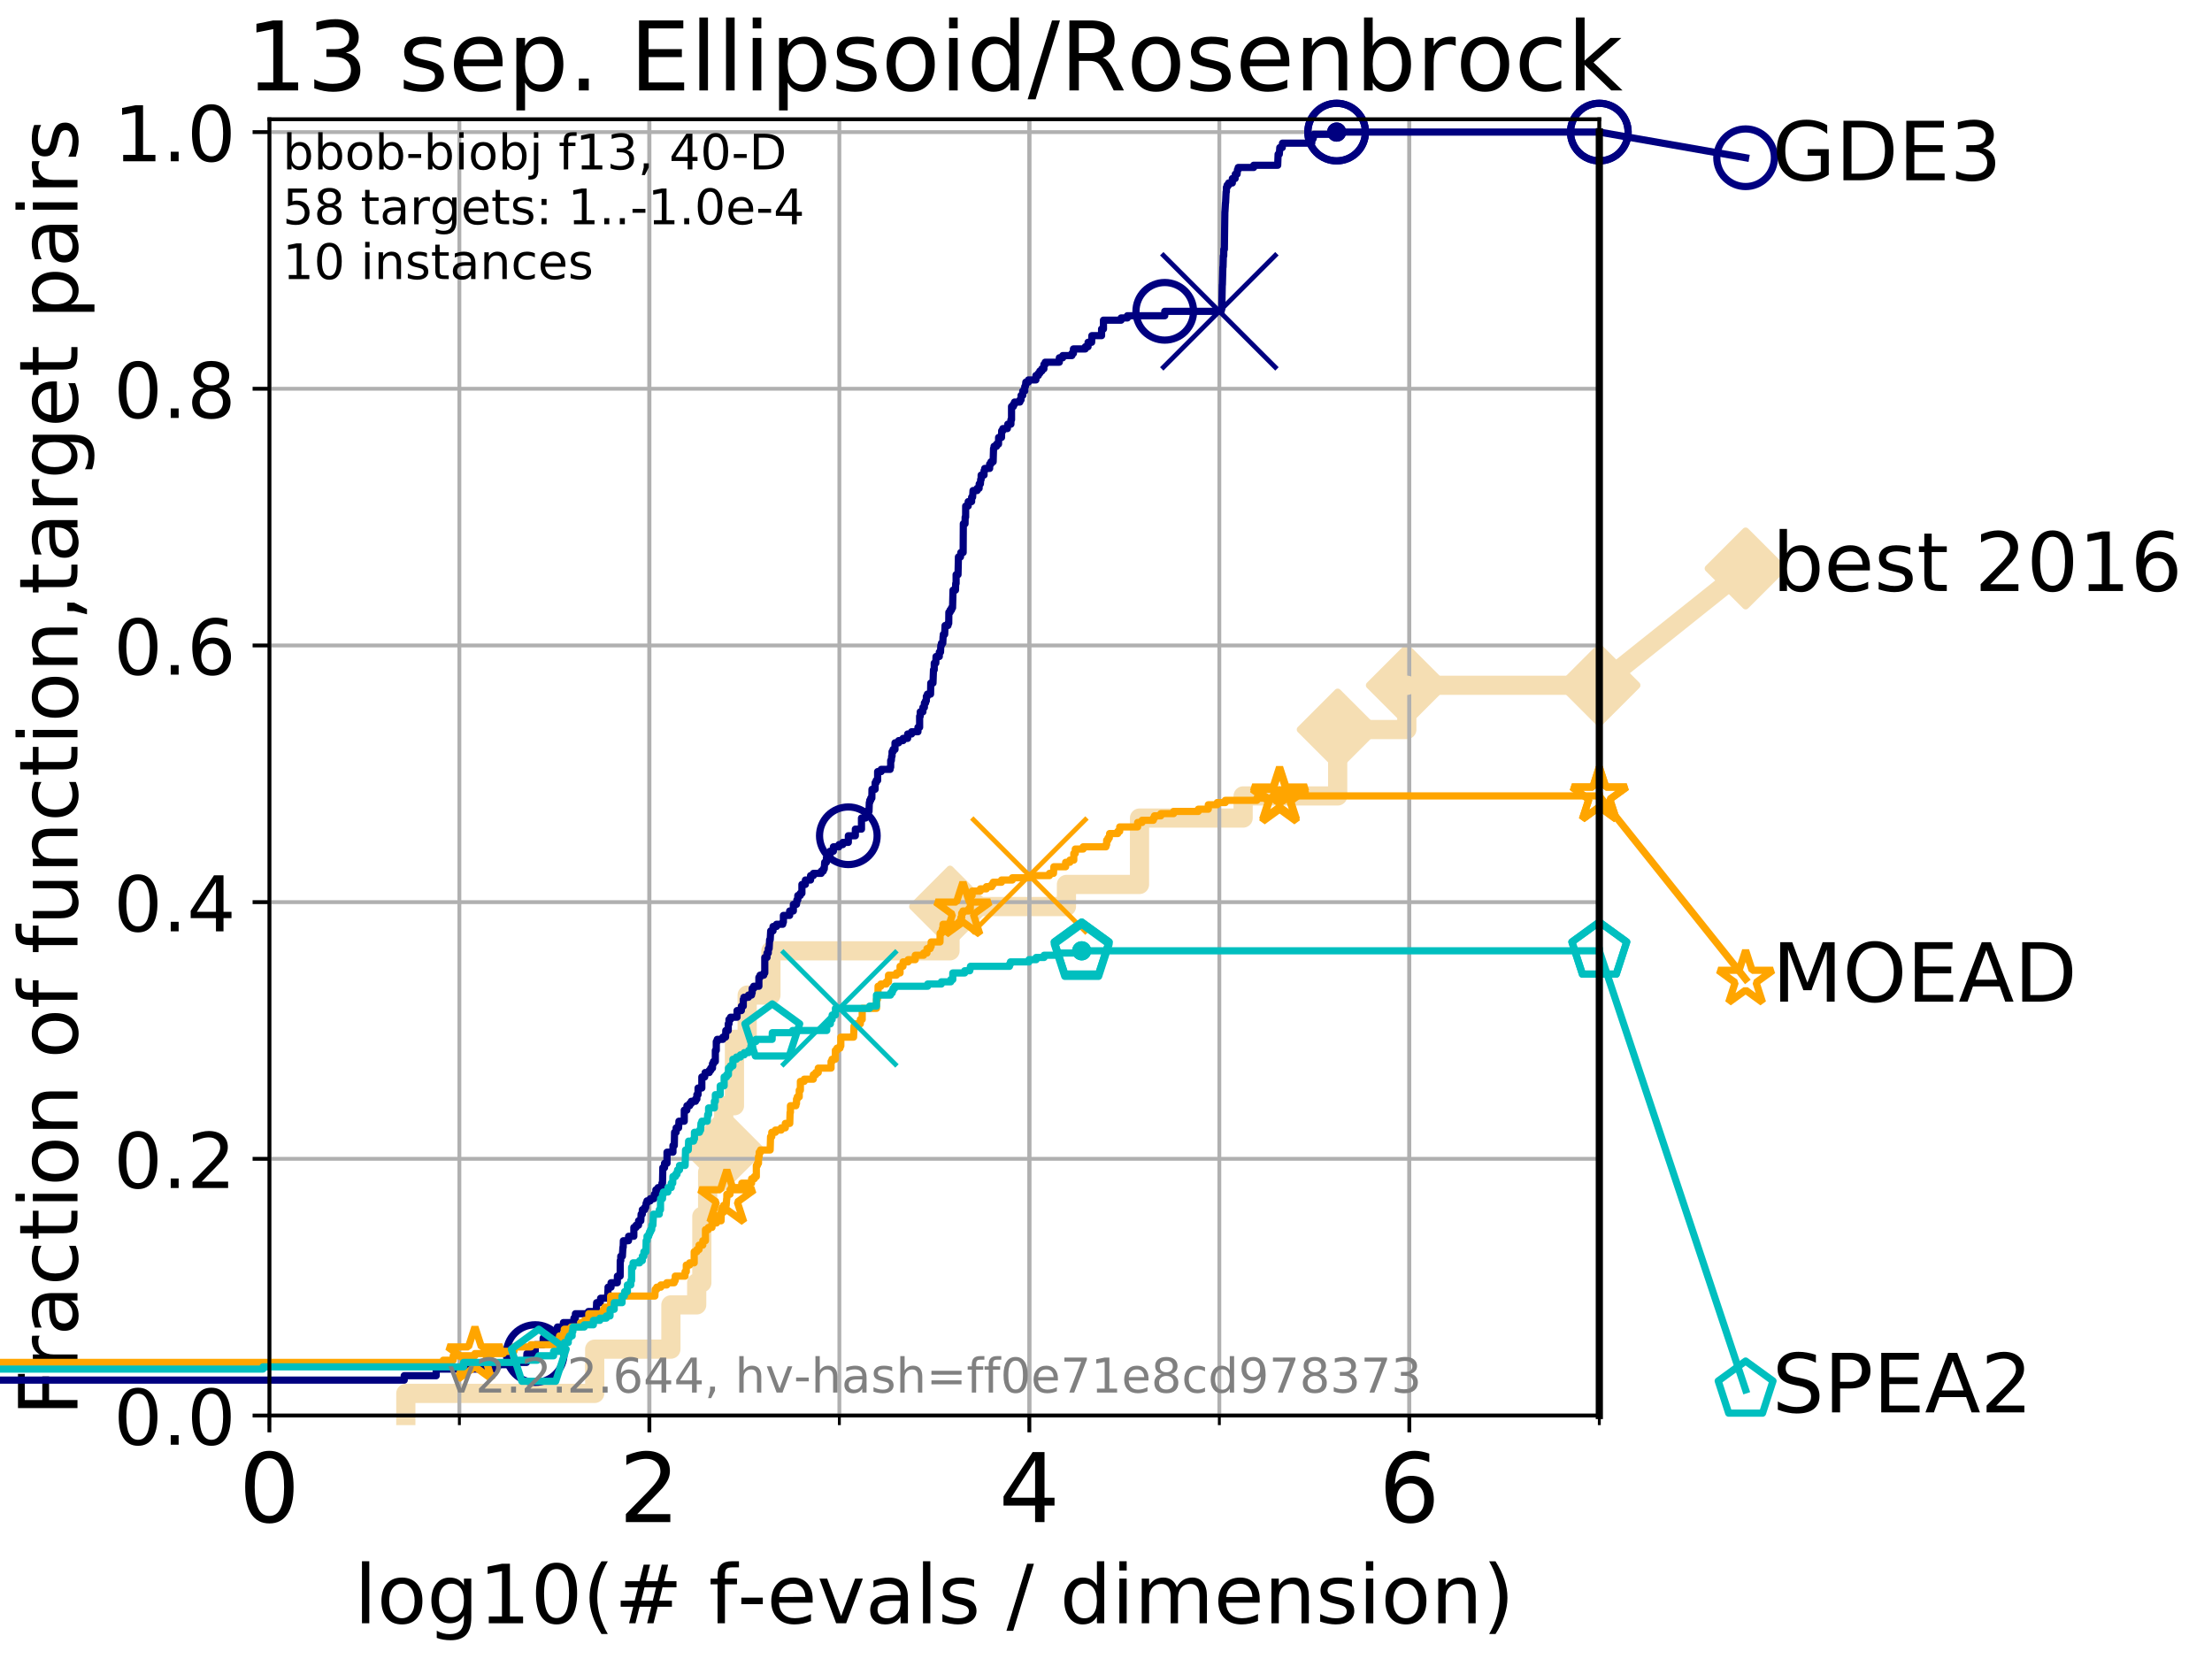 <?xml version="1.0" encoding="utf-8" standalone="no"?>
<!DOCTYPE svg PUBLIC "-//W3C//DTD SVG 1.1//EN"
  "http://www.w3.org/Graphics/SVG/1.1/DTD/svg11.dtd">
<!-- Created with matplotlib (http://matplotlib.org/) -->
<svg height="345.6pt" version="1.1" viewBox="0 0 460.8 345.6" width="460.8pt" xmlns="http://www.w3.org/2000/svg" xmlns:xlink="http://www.w3.org/1999/xlink">
 <defs>
  <style type="text/css">
*{stroke-linecap:butt;stroke-linejoin:round;}
  </style>
 </defs>
 <g id="figure_1">
  <g id="patch_1">
   <path d="M 0 345.6 
L 460.8 345.6 
L 460.8 0 
L 0 0 
z
" style="fill:#ffffff;"/>
  </g>
  <g id="axes_1">
   <g id="patch_2">
    <path d="M 56.12 294.88 
L 333.168 294.88 
L 333.168 24.84 
L 56.12 24.84 
z
" style="fill:#ffffff;"/>
   </g>
   <g id="line2d_1">
    <path d="M 84.541 294.88 
L 84.541 290.27 
L 123.887 290.27 
L 123.887 281.051 
L 139.76 281.051 
L 139.76 271.831 
L 145.135 271.831 
L 145.135 267.221 
L 146.205 267.221 
L 146.205 253.392 
L 147.417 253.392 
L 147.417 244.173 
L 148.851 244.173 
L 148.851 239.563 
L 150.763 239.563 
L 150.763 230.343 
L 152.999 230.343 
L 152.999 216.514 
L 155.652 216.514 
L 155.652 207.294 
L 160.601 207.294 
L 160.601 198.075 
L 197.907 198.075 
L 197.907 188.855 
L 222.16 188.855 
L 222.16 184.246 
L 237.382 184.246 
L 237.382 170.416 
L 258.967 170.416 
L 258.967 165.807 
L 278.663 165.807 
L 278.663 151.977 
L 293.065 151.977 
L 293.065 142.758 
L 333.168 142.758 
" style="fill:none;stroke:#f5deb3;stroke-linecap:square;stroke-width:4;"/>
   </g>
   <g id="line2d_2">
    <defs>
     <path d="M -0 7.778 
L 7.778 0 
L 0 -7.778 
L -7.778 -0 
z
" id="m69f227412a" style="stroke:#f5deb3;stroke-linejoin:miter;stroke-width:1.5;"/>
    </defs>
    <g>
     <use style="fill:#f5deb3;stroke:#f5deb3;stroke-linejoin:miter;stroke-width:1.5;" x="150.763" xlink:href="#m69f227412a" y="239.563"/>
     <use style="fill:#f5deb3;stroke:#f5deb3;stroke-linejoin:miter;stroke-width:1.5;" x="197.907" xlink:href="#m69f227412a" y="188.855"/>
     <use style="fill:#f5deb3;stroke:#f5deb3;stroke-linejoin:miter;stroke-width:1.5;" x="278.663" xlink:href="#m69f227412a" y="151.977"/>
     <use style="fill:#f5deb3;stroke:#f5deb3;stroke-linejoin:miter;stroke-width:1.5;" x="293.065" xlink:href="#m69f227412a" y="142.758"/>
     <use style="fill:#f5deb3;stroke:#f5deb3;stroke-linejoin:miter;stroke-width:1.5;" x="333.168" xlink:href="#m69f227412a" y="142.758"/>
    </g>
   </g>
   <g id="line2d_3">
    <path style="fill:none;stroke:#f5deb3;stroke-linecap:square;stroke-width:4;"/>
    <g/>
   </g>
   <g id="line2d_4">
    <path d="M 333.168 142.758 
L 363.643 118.418 
" style="fill:none;stroke:#f5deb3;stroke-linecap:square;stroke-width:4;"/>
    <g>
     <use style="fill:#f5deb3;stroke:#f5deb3;stroke-linejoin:miter;stroke-width:1.5;" x="333.168" xlink:href="#m69f227412a" y="142.758"/>
     <use style="fill:#f5deb3;stroke:#f5deb3;stroke-linejoin:miter;stroke-width:1.5;" x="363.643" xlink:href="#m69f227412a" y="118.418"/>
    </g>
   </g>
   <g id="matplotlib.axis_1">
    <g id="xtick_1">
     <g id="line2d_5">
      <path clip-path="url(#p3e2bd0fc04)" d="M 56.12 294.88 
L 56.12 24.84 
" style="fill:none;stroke:#b0b0b0;stroke-linecap:square;stroke-width:0.8;"/>
     </g>
     <g id="line2d_6">
      <defs>
       <path d="M 0 0 
L 0 3.5 
" id="m2b4a9362b5" style="stroke:#000000;stroke-width:0.8;"/>
      </defs>
      <g>
       <use style="stroke:#000000;stroke-width:0.8;" x="56.12" xlink:href="#m2b4a9362b5" y="294.88"/>
      </g>
     </g>
     <g id="text_1">
      <!-- 0 -->
      <defs>
       <path d="M 31.781 66.406 
Q 24.172 66.406 20.328 58.906 
Q 16.5 51.422 16.5 36.375 
Q 16.5 21.391 20.328 13.891 
Q 24.172 6.391 31.781 6.391 
Q 39.453 6.391 43.281 13.891 
Q 47.125 21.391 47.125 36.375 
Q 47.125 51.422 43.281 58.906 
Q 39.453 66.406 31.781 66.406 
z
M 31.781 74.219 
Q 44.047 74.219 50.516 64.516 
Q 56.984 54.828 56.984 36.375 
Q 56.984 17.969 50.516 8.266 
Q 44.047 -1.422 31.781 -1.422 
Q 19.531 -1.422 13.062 8.266 
Q 6.594 17.969 6.594 36.375 
Q 6.594 54.828 13.062 64.516 
Q 19.531 74.219 31.781 74.219 
z
" id="DejaVuSans-30"/>
      </defs>
      <g transform="translate(49.758 317.077)scale(0.2 -0.2)">
       <use xlink:href="#DejaVuSans-30"/>
      </g>
     </g>
    </g>
    <g id="xtick_2">
     <g id="line2d_7">
      <path clip-path="url(#p3e2bd0fc04)" d="M 135.277 294.88 
L 135.277 24.84 
" style="fill:none;stroke:#b0b0b0;stroke-linecap:square;stroke-width:0.8;"/>
     </g>
     <g id="line2d_8">
      <g>
       <use style="stroke:#000000;stroke-width:0.8;" x="135.277" xlink:href="#m2b4a9362b5" y="294.88"/>
      </g>
     </g>
     <g id="text_2">
      <!-- 2 -->
      <defs>
       <path d="M 19.188 8.297 
L 53.609 8.297 
L 53.609 0 
L 7.328 0 
L 7.328 8.297 
Q 12.938 14.109 22.625 23.891 
Q 32.328 33.688 34.812 36.531 
Q 39.547 41.844 41.422 45.531 
Q 43.312 49.219 43.312 52.781 
Q 43.312 58.594 39.234 62.25 
Q 35.156 65.922 28.609 65.922 
Q 23.969 65.922 18.812 64.312 
Q 13.672 62.703 7.812 59.422 
L 7.812 69.391 
Q 13.766 71.781 18.938 73 
Q 24.125 74.219 28.422 74.219 
Q 39.75 74.219 46.484 68.547 
Q 53.219 62.891 53.219 53.422 
Q 53.219 48.922 51.531 44.891 
Q 49.859 40.875 45.406 35.406 
Q 44.188 33.984 37.641 27.219 
Q 31.109 20.453 19.188 8.297 
z
" id="DejaVuSans-32"/>
      </defs>
      <g transform="translate(128.914 317.077)scale(0.2 -0.2)">
       <use xlink:href="#DejaVuSans-32"/>
      </g>
     </g>
    </g>
    <g id="xtick_3">
     <g id="line2d_9">
      <path clip-path="url(#p3e2bd0fc04)" d="M 214.433 294.88 
L 214.433 24.84 
" style="fill:none;stroke:#b0b0b0;stroke-linecap:square;stroke-width:0.8;"/>
     </g>
     <g id="line2d_10">
      <g>
       <use style="stroke:#000000;stroke-width:0.8;" x="214.433" xlink:href="#m2b4a9362b5" y="294.88"/>
      </g>
     </g>
     <g id="text_3">
      <!-- 4 -->
      <defs>
       <path d="M 37.797 64.312 
L 12.891 25.391 
L 37.797 25.391 
z
M 35.203 72.906 
L 47.609 72.906 
L 47.609 25.391 
L 58.016 25.391 
L 58.016 17.188 
L 47.609 17.188 
L 47.609 0 
L 37.797 0 
L 37.797 17.188 
L 4.891 17.188 
L 4.891 26.703 
z
" id="DejaVuSans-34"/>
      </defs>
      <g transform="translate(208.071 317.077)scale(0.2 -0.2)">
       <use xlink:href="#DejaVuSans-34"/>
      </g>
     </g>
    </g>
    <g id="xtick_4">
     <g id="line2d_11">
      <path clip-path="url(#p3e2bd0fc04)" d="M 293.59 294.88 
L 293.59 24.84 
" style="fill:none;stroke:#b0b0b0;stroke-linecap:square;stroke-width:0.8;"/>
     </g>
     <g id="line2d_12">
      <g>
       <use style="stroke:#000000;stroke-width:0.8;" x="293.59" xlink:href="#m2b4a9362b5" y="294.88"/>
      </g>
     </g>
     <g id="text_4">
      <!-- 6 -->
      <defs>
       <path d="M 33.016 40.375 
Q 26.375 40.375 22.484 35.828 
Q 18.609 31.297 18.609 23.391 
Q 18.609 15.531 22.484 10.953 
Q 26.375 6.391 33.016 6.391 
Q 39.656 6.391 43.531 10.953 
Q 47.406 15.531 47.406 23.391 
Q 47.406 31.297 43.531 35.828 
Q 39.656 40.375 33.016 40.375 
z
M 52.594 71.297 
L 52.594 62.312 
Q 48.875 64.062 45.094 64.984 
Q 41.312 65.922 37.594 65.922 
Q 27.828 65.922 22.672 59.328 
Q 17.531 52.734 16.797 39.406 
Q 19.672 43.656 24.016 45.922 
Q 28.375 48.188 33.594 48.188 
Q 44.578 48.188 50.953 41.516 
Q 57.328 34.859 57.328 23.391 
Q 57.328 12.156 50.688 5.359 
Q 44.047 -1.422 33.016 -1.422 
Q 20.359 -1.422 13.672 8.266 
Q 6.984 17.969 6.984 36.375 
Q 6.984 53.656 15.188 63.938 
Q 23.391 74.219 37.203 74.219 
Q 40.922 74.219 44.703 73.484 
Q 48.484 72.75 52.594 71.297 
z
" id="DejaVuSans-36"/>
      </defs>
      <g transform="translate(287.227 317.077)scale(0.2 -0.2)">
       <use xlink:href="#DejaVuSans-36"/>
      </g>
     </g>
    </g>
    <g id="xtick_5">
     <g id="line2d_13">
      <path clip-path="url(#p3e2bd0fc04)" d="M 56.12 294.88 
L 56.12 24.84 
" style="fill:none;stroke:#b0b0b0;stroke-linecap:square;stroke-width:0.8;"/>
     </g>
     <g id="line2d_14">
      <defs>
       <path d="M 0 0 
L 0 2 
" id="m032ab5b828" style="stroke:#000000;stroke-width:0.6;"/>
      </defs>
      <g>
       <use style="stroke:#000000;stroke-width:0.6;" x="56.12" xlink:href="#m032ab5b828" y="294.88"/>
      </g>
     </g>
    </g>
    <g id="xtick_6">
     <g id="line2d_15">
      <path clip-path="url(#p3e2bd0fc04)" d="M 95.698 294.88 
L 95.698 24.84 
" style="fill:none;stroke:#b0b0b0;stroke-linecap:square;stroke-width:0.8;"/>
     </g>
     <g id="line2d_16">
      <g>
       <use style="stroke:#000000;stroke-width:0.6;" x="95.698" xlink:href="#m032ab5b828" y="294.88"/>
      </g>
     </g>
    </g>
    <g id="xtick_7">
     <g id="line2d_17">
      <path clip-path="url(#p3e2bd0fc04)" d="M 135.277 294.88 
L 135.277 24.84 
" style="fill:none;stroke:#b0b0b0;stroke-linecap:square;stroke-width:0.8;"/>
     </g>
     <g id="line2d_18">
      <g>
       <use style="stroke:#000000;stroke-width:0.6;" x="135.277" xlink:href="#m032ab5b828" y="294.88"/>
      </g>
     </g>
    </g>
    <g id="xtick_8">
     <g id="line2d_19">
      <path clip-path="url(#p3e2bd0fc04)" d="M 174.855 294.88 
L 174.855 24.84 
" style="fill:none;stroke:#b0b0b0;stroke-linecap:square;stroke-width:0.8;"/>
     </g>
     <g id="line2d_20">
      <g>
       <use style="stroke:#000000;stroke-width:0.6;" x="174.855" xlink:href="#m032ab5b828" y="294.88"/>
      </g>
     </g>
    </g>
    <g id="xtick_9">
     <g id="line2d_21">
      <path clip-path="url(#p3e2bd0fc04)" d="M 214.433 294.88 
L 214.433 24.84 
" style="fill:none;stroke:#b0b0b0;stroke-linecap:square;stroke-width:0.8;"/>
     </g>
     <g id="line2d_22">
      <g>
       <use style="stroke:#000000;stroke-width:0.6;" x="214.433" xlink:href="#m032ab5b828" y="294.88"/>
      </g>
     </g>
    </g>
    <g id="xtick_10">
     <g id="line2d_23">
      <path clip-path="url(#p3e2bd0fc04)" d="M 254.011 294.88 
L 254.011 24.84 
" style="fill:none;stroke:#b0b0b0;stroke-linecap:square;stroke-width:0.8;"/>
     </g>
     <g id="line2d_24">
      <g>
       <use style="stroke:#000000;stroke-width:0.6;" x="254.011" xlink:href="#m032ab5b828" y="294.88"/>
      </g>
     </g>
    </g>
    <g id="xtick_11">
     <g id="line2d_25">
      <path clip-path="url(#p3e2bd0fc04)" d="M 293.59 294.88 
L 293.59 24.84 
" style="fill:none;stroke:#b0b0b0;stroke-linecap:square;stroke-width:0.8;"/>
     </g>
     <g id="line2d_26">
      <g>
       <use style="stroke:#000000;stroke-width:0.6;" x="293.59" xlink:href="#m032ab5b828" y="294.88"/>
      </g>
     </g>
    </g>
    <g id="xtick_12">
     <g id="line2d_27">
      <path clip-path="url(#p3e2bd0fc04)" d="M 333.168 294.88 
L 333.168 24.84 
" style="fill:none;stroke:#b0b0b0;stroke-linecap:square;stroke-width:0.8;"/>
     </g>
     <g id="line2d_28">
      <g>
       <use style="stroke:#000000;stroke-width:0.6;" x="333.168" xlink:href="#m032ab5b828" y="294.88"/>
      </g>
     </g>
    </g>
    <g id="text_5">
     <!-- log10(# f-evals / dimension) -->
     <defs>
      <path d="M 9.422 75.984 
L 18.406 75.984 
L 18.406 0 
L 9.422 0 
z
" id="DejaVuSans-6c"/>
      <path d="M 30.609 48.391 
Q 23.391 48.391 19.188 42.75 
Q 14.984 37.109 14.984 27.297 
Q 14.984 17.484 19.156 11.844 
Q 23.344 6.203 30.609 6.203 
Q 37.797 6.203 41.984 11.859 
Q 46.188 17.531 46.188 27.297 
Q 46.188 37.016 41.984 42.703 
Q 37.797 48.391 30.609 48.391 
z
M 30.609 56 
Q 42.328 56 49.016 48.375 
Q 55.719 40.766 55.719 27.297 
Q 55.719 13.875 49.016 6.219 
Q 42.328 -1.422 30.609 -1.422 
Q 18.844 -1.422 12.172 6.219 
Q 5.516 13.875 5.516 27.297 
Q 5.516 40.766 12.172 48.375 
Q 18.844 56 30.609 56 
z
" id="DejaVuSans-6f"/>
      <path d="M 45.406 27.984 
Q 45.406 37.75 41.375 43.109 
Q 37.359 48.484 30.078 48.484 
Q 22.859 48.484 18.828 43.109 
Q 14.797 37.75 14.797 27.984 
Q 14.797 18.266 18.828 12.891 
Q 22.859 7.516 30.078 7.516 
Q 37.359 7.516 41.375 12.891 
Q 45.406 18.266 45.406 27.984 
z
M 54.391 6.781 
Q 54.391 -7.172 48.188 -13.984 
Q 42 -20.797 29.203 -20.797 
Q 24.469 -20.797 20.266 -20.094 
Q 16.062 -19.391 12.109 -17.922 
L 12.109 -9.188 
Q 16.062 -11.328 19.922 -12.344 
Q 23.781 -13.375 27.781 -13.375 
Q 36.625 -13.375 41.016 -8.766 
Q 45.406 -4.156 45.406 5.172 
L 45.406 9.625 
Q 42.625 4.781 38.281 2.391 
Q 33.938 0 27.875 0 
Q 17.828 0 11.672 7.656 
Q 5.516 15.328 5.516 27.984 
Q 5.516 40.672 11.672 48.328 
Q 17.828 56 27.875 56 
Q 33.938 56 38.281 53.609 
Q 42.625 51.219 45.406 46.391 
L 45.406 54.688 
L 54.391 54.688 
z
" id="DejaVuSans-67"/>
      <path d="M 12.406 8.297 
L 28.516 8.297 
L 28.516 63.922 
L 10.984 60.406 
L 10.984 69.391 
L 28.422 72.906 
L 38.281 72.906 
L 38.281 8.297 
L 54.391 8.297 
L 54.391 0 
L 12.406 0 
z
" id="DejaVuSans-31"/>
      <path d="M 31 75.875 
Q 24.469 64.656 21.281 53.656 
Q 18.109 42.672 18.109 31.391 
Q 18.109 20.125 21.312 9.062 
Q 24.516 -2 31 -13.188 
L 23.188 -13.188 
Q 15.875 -1.703 12.234 9.375 
Q 8.594 20.453 8.594 31.391 
Q 8.594 42.281 12.203 53.312 
Q 15.828 64.359 23.188 75.875 
z
" id="DejaVuSans-28"/>
      <path d="M 51.125 44 
L 36.922 44 
L 32.812 27.688 
L 47.125 27.688 
z
M 43.797 71.781 
L 38.719 51.516 
L 52.984 51.516 
L 58.109 71.781 
L 65.922 71.781 
L 60.891 51.516 
L 76.125 51.516 
L 76.125 44 
L 58.984 44 
L 54.984 27.688 
L 70.516 27.688 
L 70.516 20.219 
L 53.078 20.219 
L 48 0 
L 40.188 0 
L 45.219 20.219 
L 30.906 20.219 
L 25.875 0 
L 18.016 0 
L 23.094 20.219 
L 7.719 20.219 
L 7.719 27.688 
L 24.906 27.688 
L 29 44 
L 13.281 44 
L 13.281 51.516 
L 30.906 51.516 
L 35.891 71.781 
z
" id="DejaVuSans-23"/>
      <path id="DejaVuSans-20"/>
      <path d="M 37.109 75.984 
L 37.109 68.5 
L 28.516 68.5 
Q 23.688 68.5 21.797 66.547 
Q 19.922 64.594 19.922 59.516 
L 19.922 54.688 
L 34.719 54.688 
L 34.719 47.703 
L 19.922 47.703 
L 19.922 0 
L 10.891 0 
L 10.891 47.703 
L 2.297 47.703 
L 2.297 54.688 
L 10.891 54.688 
L 10.891 58.5 
Q 10.891 67.625 15.141 71.797 
Q 19.391 75.984 28.609 75.984 
z
" id="DejaVuSans-66"/>
      <path d="M 4.891 31.391 
L 31.203 31.391 
L 31.203 23.391 
L 4.891 23.391 
z
" id="DejaVuSans-2d"/>
      <path d="M 56.203 29.594 
L 56.203 25.203 
L 14.891 25.203 
Q 15.484 15.922 20.484 11.062 
Q 25.484 6.203 34.422 6.203 
Q 39.594 6.203 44.453 7.469 
Q 49.312 8.734 54.109 11.281 
L 54.109 2.781 
Q 49.266 0.734 44.188 -0.344 
Q 39.109 -1.422 33.891 -1.422 
Q 20.797 -1.422 13.156 6.188 
Q 5.516 13.812 5.516 26.812 
Q 5.516 40.234 12.766 48.109 
Q 20.016 56 32.328 56 
Q 43.359 56 49.781 48.891 
Q 56.203 41.797 56.203 29.594 
z
M 47.219 32.234 
Q 47.125 39.594 43.094 43.984 
Q 39.062 48.391 32.422 48.391 
Q 24.906 48.391 20.391 44.141 
Q 15.875 39.891 15.188 32.172 
z
" id="DejaVuSans-65"/>
      <path d="M 2.984 54.688 
L 12.5 54.688 
L 29.594 8.797 
L 46.688 54.688 
L 56.203 54.688 
L 35.688 0 
L 23.484 0 
z
" id="DejaVuSans-76"/>
      <path d="M 34.281 27.484 
Q 23.391 27.484 19.188 25 
Q 14.984 22.516 14.984 16.5 
Q 14.984 11.719 18.141 8.906 
Q 21.297 6.109 26.703 6.109 
Q 34.188 6.109 38.703 11.406 
Q 43.219 16.703 43.219 25.484 
L 43.219 27.484 
z
M 52.203 31.203 
L 52.203 0 
L 43.219 0 
L 43.219 8.297 
Q 40.141 3.328 35.547 0.953 
Q 30.953 -1.422 24.312 -1.422 
Q 15.922 -1.422 10.953 3.297 
Q 6 8.016 6 15.922 
Q 6 25.141 12.172 29.828 
Q 18.359 34.516 30.609 34.516 
L 43.219 34.516 
L 43.219 35.406 
Q 43.219 41.609 39.141 45 
Q 35.062 48.391 27.688 48.391 
Q 23 48.391 18.547 47.266 
Q 14.109 46.141 10.016 43.891 
L 10.016 52.203 
Q 14.938 54.109 19.578 55.047 
Q 24.219 56 28.609 56 
Q 40.484 56 46.344 49.844 
Q 52.203 43.703 52.203 31.203 
z
" id="DejaVuSans-61"/>
      <path d="M 44.281 53.078 
L 44.281 44.578 
Q 40.484 46.531 36.375 47.5 
Q 32.281 48.484 27.875 48.484 
Q 21.188 48.484 17.844 46.438 
Q 14.5 44.391 14.5 40.281 
Q 14.5 37.156 16.891 35.375 
Q 19.281 33.594 26.516 31.984 
L 29.594 31.297 
Q 39.156 29.25 43.188 25.516 
Q 47.219 21.781 47.219 15.094 
Q 47.219 7.469 41.188 3.016 
Q 35.156 -1.422 24.609 -1.422 
Q 20.219 -1.422 15.453 -0.562 
Q 10.688 0.297 5.422 2 
L 5.422 11.281 
Q 10.406 8.688 15.234 7.391 
Q 20.062 6.109 24.812 6.109 
Q 31.156 6.109 34.562 8.281 
Q 37.984 10.453 37.984 14.406 
Q 37.984 18.062 35.516 20.016 
Q 33.062 21.969 24.703 23.781 
L 21.578 24.516 
Q 13.234 26.266 9.516 29.906 
Q 5.812 33.547 5.812 39.891 
Q 5.812 47.609 11.281 51.797 
Q 16.75 56 26.812 56 
Q 31.781 56 36.172 55.266 
Q 40.578 54.547 44.281 53.078 
z
" id="DejaVuSans-73"/>
      <path d="M 25.391 72.906 
L 33.688 72.906 
L 8.297 -9.281 
L 0 -9.281 
z
" id="DejaVuSans-2f"/>
      <path d="M 45.406 46.391 
L 45.406 75.984 
L 54.391 75.984 
L 54.391 0 
L 45.406 0 
L 45.406 8.203 
Q 42.578 3.328 38.25 0.953 
Q 33.938 -1.422 27.875 -1.422 
Q 17.969 -1.422 11.734 6.484 
Q 5.516 14.406 5.516 27.297 
Q 5.516 40.188 11.734 48.094 
Q 17.969 56 27.875 56 
Q 33.938 56 38.25 53.625 
Q 42.578 51.266 45.406 46.391 
z
M 14.797 27.297 
Q 14.797 17.391 18.875 11.75 
Q 22.953 6.109 30.078 6.109 
Q 37.203 6.109 41.297 11.75 
Q 45.406 17.391 45.406 27.297 
Q 45.406 37.203 41.297 42.844 
Q 37.203 48.484 30.078 48.484 
Q 22.953 48.484 18.875 42.844 
Q 14.797 37.203 14.797 27.297 
z
" id="DejaVuSans-64"/>
      <path d="M 9.422 54.688 
L 18.406 54.688 
L 18.406 0 
L 9.422 0 
z
M 9.422 75.984 
L 18.406 75.984 
L 18.406 64.594 
L 9.422 64.594 
z
" id="DejaVuSans-69"/>
      <path d="M 52 44.188 
Q 55.375 50.25 60.062 53.125 
Q 64.75 56 71.094 56 
Q 79.641 56 84.281 50.016 
Q 88.922 44.047 88.922 33.016 
L 88.922 0 
L 79.891 0 
L 79.891 32.719 
Q 79.891 40.578 77.094 44.375 
Q 74.312 48.188 68.609 48.188 
Q 61.625 48.188 57.562 43.547 
Q 53.516 38.922 53.516 30.906 
L 53.516 0 
L 44.484 0 
L 44.484 32.719 
Q 44.484 40.625 41.703 44.406 
Q 38.922 48.188 33.109 48.188 
Q 26.219 48.188 22.156 43.531 
Q 18.109 38.875 18.109 30.906 
L 18.109 0 
L 9.078 0 
L 9.078 54.688 
L 18.109 54.688 
L 18.109 46.188 
Q 21.188 51.219 25.484 53.609 
Q 29.781 56 35.688 56 
Q 41.656 56 45.828 52.969 
Q 50 49.953 52 44.188 
z
" id="DejaVuSans-6d"/>
      <path d="M 54.891 33.016 
L 54.891 0 
L 45.906 0 
L 45.906 32.719 
Q 45.906 40.484 42.875 44.328 
Q 39.844 48.188 33.797 48.188 
Q 26.516 48.188 22.312 43.547 
Q 18.109 38.922 18.109 30.906 
L 18.109 0 
L 9.078 0 
L 9.078 54.688 
L 18.109 54.688 
L 18.109 46.188 
Q 21.344 51.125 25.703 53.562 
Q 30.078 56 35.797 56 
Q 45.219 56 50.047 50.172 
Q 54.891 44.344 54.891 33.016 
z
" id="DejaVuSans-6e"/>
      <path d="M 8.016 75.875 
L 15.828 75.875 
Q 23.141 64.359 26.781 53.312 
Q 30.422 42.281 30.422 31.391 
Q 30.422 20.453 26.781 9.375 
Q 23.141 -1.703 15.828 -13.188 
L 8.016 -13.188 
Q 14.5 -2 17.703 9.062 
Q 20.906 20.125 20.906 31.391 
Q 20.906 42.672 17.703 53.656 
Q 14.5 64.656 8.016 75.875 
z
" id="DejaVuSans-29"/>
     </defs>
     <g transform="translate(73.803 338.154)scale(0.17 -0.17)">
      <use xlink:href="#DejaVuSans-6c"/>
      <use x="27.783" xlink:href="#DejaVuSans-6f"/>
      <use x="88.965" xlink:href="#DejaVuSans-67"/>
      <use x="152.441" xlink:href="#DejaVuSans-31"/>
      <use x="216.064" xlink:href="#DejaVuSans-30"/>
      <use x="279.688" xlink:href="#DejaVuSans-28"/>
      <use x="318.701" xlink:href="#DejaVuSans-23"/>
      <use x="402.49" xlink:href="#DejaVuSans-20"/>
      <use x="434.277" xlink:href="#DejaVuSans-66"/>
      <use x="469.404" xlink:href="#DejaVuSans-2d"/>
      <use x="505.488" xlink:href="#DejaVuSans-65"/>
      <use x="567.012" xlink:href="#DejaVuSans-76"/>
      <use x="626.191" xlink:href="#DejaVuSans-61"/>
      <use x="687.471" xlink:href="#DejaVuSans-6c"/>
      <use x="715.254" xlink:href="#DejaVuSans-73"/>
      <use x="767.354" xlink:href="#DejaVuSans-20"/>
      <use x="799.141" xlink:href="#DejaVuSans-2f"/>
      <use x="832.832" xlink:href="#DejaVuSans-20"/>
      <use x="864.619" xlink:href="#DejaVuSans-64"/>
      <use x="928.096" xlink:href="#DejaVuSans-69"/>
      <use x="955.879" xlink:href="#DejaVuSans-6d"/>
      <use x="1053.291" xlink:href="#DejaVuSans-65"/>
      <use x="1114.814" xlink:href="#DejaVuSans-6e"/>
      <use x="1178.193" xlink:href="#DejaVuSans-73"/>
      <use x="1230.293" xlink:href="#DejaVuSans-69"/>
      <use x="1258.076" xlink:href="#DejaVuSans-6f"/>
      <use x="1319.258" xlink:href="#DejaVuSans-6e"/>
      <use x="1382.637" xlink:href="#DejaVuSans-29"/>
     </g>
    </g>
   </g>
   <g id="matplotlib.axis_2">
    <g id="ytick_1">
     <g id="line2d_29">
      <path clip-path="url(#p3e2bd0fc04)" d="M 56.12 294.88 
L 333.168 294.88 
" style="fill:none;stroke:#b0b0b0;stroke-linecap:square;stroke-width:0.8;"/>
     </g>
     <g id="line2d_30">
      <defs>
       <path d="M 0 0 
L -3.5 0 
" id="mb0dd9e51eb" style="stroke:#000000;stroke-width:0.8;"/>
      </defs>
      <g>
       <use style="stroke:#000000;stroke-width:0.8;" x="56.12" xlink:href="#mb0dd9e51eb" y="294.88"/>
      </g>
     </g>
     <g id="text_6">
      <!-- 0.0 -->
      <defs>
       <path d="M 10.688 12.406 
L 21 12.406 
L 21 0 
L 10.688 0 
z
" id="DejaVuSans-2e"/>
      </defs>
      <g transform="translate(23.675 300.959)scale(0.16 -0.16)">
       <use xlink:href="#DejaVuSans-30"/>
       <use x="63.623" xlink:href="#DejaVuSans-2e"/>
       <use x="95.41" xlink:href="#DejaVuSans-30"/>
      </g>
     </g>
    </g>
    <g id="ytick_2">
     <g id="line2d_31">
      <path clip-path="url(#p3e2bd0fc04)" d="M 56.12 241.407 
L 333.168 241.407 
" style="fill:none;stroke:#b0b0b0;stroke-linecap:square;stroke-width:0.8;"/>
     </g>
     <g id="line2d_32">
      <g>
       <use style="stroke:#000000;stroke-width:0.8;" x="56.12" xlink:href="#mb0dd9e51eb" y="241.407"/>
      </g>
     </g>
     <g id="text_7">
      <!-- 0.2 -->
      <g transform="translate(23.675 247.485)scale(0.16 -0.16)">
       <use xlink:href="#DejaVuSans-30"/>
       <use x="63.623" xlink:href="#DejaVuSans-2e"/>
       <use x="95.41" xlink:href="#DejaVuSans-32"/>
      </g>
     </g>
    </g>
    <g id="ytick_3">
     <g id="line2d_33">
      <path clip-path="url(#p3e2bd0fc04)" d="M 56.12 187.933 
L 333.168 187.933 
" style="fill:none;stroke:#b0b0b0;stroke-linecap:square;stroke-width:0.8;"/>
     </g>
     <g id="line2d_34">
      <g>
       <use style="stroke:#000000;stroke-width:0.8;" x="56.12" xlink:href="#mb0dd9e51eb" y="187.933"/>
      </g>
     </g>
     <g id="text_8">
      <!-- 0.4 -->
      <g transform="translate(23.675 194.012)scale(0.16 -0.16)">
       <use xlink:href="#DejaVuSans-30"/>
       <use x="63.623" xlink:href="#DejaVuSans-2e"/>
       <use x="95.41" xlink:href="#DejaVuSans-34"/>
      </g>
     </g>
    </g>
    <g id="ytick_4">
     <g id="line2d_35">
      <path clip-path="url(#p3e2bd0fc04)" d="M 56.12 134.46 
L 333.168 134.46 
" style="fill:none;stroke:#b0b0b0;stroke-linecap:square;stroke-width:0.8;"/>
     </g>
     <g id="line2d_36">
      <g>
       <use style="stroke:#000000;stroke-width:0.8;" x="56.12" xlink:href="#mb0dd9e51eb" y="134.46"/>
      </g>
     </g>
     <g id="text_9">
      <!-- 0.6 -->
      <g transform="translate(23.675 140.539)scale(0.16 -0.16)">
       <use xlink:href="#DejaVuSans-30"/>
       <use x="63.623" xlink:href="#DejaVuSans-2e"/>
       <use x="95.41" xlink:href="#DejaVuSans-36"/>
      </g>
     </g>
    </g>
    <g id="ytick_5">
     <g id="line2d_37">
      <path clip-path="url(#p3e2bd0fc04)" d="M 56.12 80.987 
L 333.168 80.987 
" style="fill:none;stroke:#b0b0b0;stroke-linecap:square;stroke-width:0.8;"/>
     </g>
     <g id="line2d_38">
      <g>
       <use style="stroke:#000000;stroke-width:0.8;" x="56.12" xlink:href="#mb0dd9e51eb" y="80.987"/>
      </g>
     </g>
     <g id="text_10">
      <!-- 0.8 -->
      <defs>
       <path d="M 31.781 34.625 
Q 24.75 34.625 20.719 30.859 
Q 16.703 27.094 16.703 20.516 
Q 16.703 13.922 20.719 10.156 
Q 24.75 6.391 31.781 6.391 
Q 38.812 6.391 42.859 10.172 
Q 46.922 13.969 46.922 20.516 
Q 46.922 27.094 42.891 30.859 
Q 38.875 34.625 31.781 34.625 
z
M 21.922 38.812 
Q 15.578 40.375 12.031 44.719 
Q 8.5 49.078 8.5 55.328 
Q 8.5 64.062 14.719 69.141 
Q 20.953 74.219 31.781 74.219 
Q 42.672 74.219 48.875 69.141 
Q 55.078 64.062 55.078 55.328 
Q 55.078 49.078 51.531 44.719 
Q 48 40.375 41.703 38.812 
Q 48.828 37.156 52.797 32.312 
Q 56.781 27.484 56.781 20.516 
Q 56.781 9.906 50.312 4.234 
Q 43.844 -1.422 31.781 -1.422 
Q 19.734 -1.422 13.25 4.234 
Q 6.781 9.906 6.781 20.516 
Q 6.781 27.484 10.781 32.312 
Q 14.797 37.156 21.922 38.812 
z
M 18.312 54.391 
Q 18.312 48.734 21.844 45.562 
Q 25.391 42.391 31.781 42.391 
Q 38.141 42.391 41.719 45.562 
Q 45.312 48.734 45.312 54.391 
Q 45.312 60.062 41.719 63.234 
Q 38.141 66.406 31.781 66.406 
Q 25.391 66.406 21.844 63.234 
Q 18.312 60.062 18.312 54.391 
z
" id="DejaVuSans-38"/>
      </defs>
      <g transform="translate(23.675 87.066)scale(0.16 -0.16)">
       <use xlink:href="#DejaVuSans-30"/>
       <use x="63.623" xlink:href="#DejaVuSans-2e"/>
       <use x="95.41" xlink:href="#DejaVuSans-38"/>
      </g>
     </g>
    </g>
    <g id="ytick_6">
     <g id="line2d_39">
      <path clip-path="url(#p3e2bd0fc04)" d="M 56.12 27.514 
L 333.168 27.514 
" style="fill:none;stroke:#b0b0b0;stroke-linecap:square;stroke-width:0.8;"/>
     </g>
     <g id="line2d_40">
      <g>
       <use style="stroke:#000000;stroke-width:0.8;" x="56.12" xlink:href="#mb0dd9e51eb" y="27.514"/>
      </g>
     </g>
     <g id="text_11">
      <!-- 1.0 -->
      <g transform="translate(23.675 33.592)scale(0.16 -0.16)">
       <use xlink:href="#DejaVuSans-31"/>
       <use x="63.623" xlink:href="#DejaVuSans-2e"/>
       <use x="95.41" xlink:href="#DejaVuSans-30"/>
      </g>
     </g>
    </g>
    <g id="text_12">
     <!-- Fraction of function,target pairs -->
     <defs>
      <path d="M 9.812 72.906 
L 51.703 72.906 
L 51.703 64.594 
L 19.672 64.594 
L 19.672 43.109 
L 48.578 43.109 
L 48.578 34.812 
L 19.672 34.812 
L 19.672 0 
L 9.812 0 
z
" id="DejaVuSans-46"/>
      <path d="M 41.109 46.297 
Q 39.594 47.172 37.812 47.578 
Q 36.031 48 33.891 48 
Q 26.266 48 22.188 43.047 
Q 18.109 38.094 18.109 28.812 
L 18.109 0 
L 9.078 0 
L 9.078 54.688 
L 18.109 54.688 
L 18.109 46.188 
Q 20.953 51.172 25.484 53.578 
Q 30.031 56 36.531 56 
Q 37.453 56 38.578 55.875 
Q 39.703 55.766 41.062 55.516 
z
" id="DejaVuSans-72"/>
      <path d="M 48.781 52.594 
L 48.781 44.188 
Q 44.969 46.297 41.141 47.344 
Q 37.312 48.391 33.406 48.391 
Q 24.656 48.391 19.812 42.844 
Q 14.984 37.312 14.984 27.297 
Q 14.984 17.281 19.812 11.734 
Q 24.656 6.203 33.406 6.203 
Q 37.312 6.203 41.141 7.25 
Q 44.969 8.297 48.781 10.406 
L 48.781 2.094 
Q 45.016 0.344 40.984 -0.531 
Q 36.969 -1.422 32.422 -1.422 
Q 20.062 -1.422 12.781 6.344 
Q 5.516 14.109 5.516 27.297 
Q 5.516 40.672 12.859 48.328 
Q 20.219 56 33.016 56 
Q 37.156 56 41.109 55.141 
Q 45.062 54.297 48.781 52.594 
z
" id="DejaVuSans-63"/>
      <path d="M 18.312 70.219 
L 18.312 54.688 
L 36.812 54.688 
L 36.812 47.703 
L 18.312 47.703 
L 18.312 18.016 
Q 18.312 11.328 20.141 9.422 
Q 21.969 7.516 27.594 7.516 
L 36.812 7.516 
L 36.812 0 
L 27.594 0 
Q 17.188 0 13.234 3.875 
Q 9.281 7.766 9.281 18.016 
L 9.281 47.703 
L 2.688 47.703 
L 2.688 54.688 
L 9.281 54.688 
L 9.281 70.219 
z
" id="DejaVuSans-74"/>
      <path d="M 8.5 21.578 
L 8.5 54.688 
L 17.484 54.688 
L 17.484 21.922 
Q 17.484 14.156 20.5 10.266 
Q 23.531 6.391 29.594 6.391 
Q 36.859 6.391 41.078 11.031 
Q 45.312 15.672 45.312 23.688 
L 45.312 54.688 
L 54.297 54.688 
L 54.297 0 
L 45.312 0 
L 45.312 8.406 
Q 42.047 3.422 37.719 1 
Q 33.406 -1.422 27.688 -1.422 
Q 18.266 -1.422 13.375 4.438 
Q 8.5 10.297 8.5 21.578 
z
M 31.109 56 
z
" id="DejaVuSans-75"/>
      <path d="M 11.719 12.406 
L 22.016 12.406 
L 22.016 4 
L 14.016 -11.625 
L 7.719 -11.625 
L 11.719 4 
z
" id="DejaVuSans-2c"/>
      <path d="M 18.109 8.203 
L 18.109 -20.797 
L 9.078 -20.797 
L 9.078 54.688 
L 18.109 54.688 
L 18.109 46.391 
Q 20.953 51.266 25.266 53.625 
Q 29.594 56 35.594 56 
Q 45.562 56 51.781 48.094 
Q 58.016 40.188 58.016 27.297 
Q 58.016 14.406 51.781 6.484 
Q 45.562 -1.422 35.594 -1.422 
Q 29.594 -1.422 25.266 0.953 
Q 20.953 3.328 18.109 8.203 
z
M 48.688 27.297 
Q 48.688 37.203 44.609 42.844 
Q 40.531 48.484 33.406 48.484 
Q 26.266 48.484 22.188 42.844 
Q 18.109 37.203 18.109 27.297 
Q 18.109 17.391 22.188 11.75 
Q 26.266 6.109 33.406 6.109 
Q 40.531 6.109 44.609 11.75 
Q 48.688 17.391 48.688 27.297 
z
" id="DejaVuSans-70"/>
     </defs>
     <g transform="translate(16.14 294.999)rotate(-90)scale(0.17 -0.17)">
      <use xlink:href="#DejaVuSans-46"/>
      <use x="57.41" xlink:href="#DejaVuSans-72"/>
      <use x="98.523" xlink:href="#DejaVuSans-61"/>
      <use x="159.803" xlink:href="#DejaVuSans-63"/>
      <use x="214.783" xlink:href="#DejaVuSans-74"/>
      <use x="253.992" xlink:href="#DejaVuSans-69"/>
      <use x="281.775" xlink:href="#DejaVuSans-6f"/>
      <use x="342.957" xlink:href="#DejaVuSans-6e"/>
      <use x="406.336" xlink:href="#DejaVuSans-20"/>
      <use x="438.123" xlink:href="#DejaVuSans-6f"/>
      <use x="499.305" xlink:href="#DejaVuSans-66"/>
      <use x="534.51" xlink:href="#DejaVuSans-20"/>
      <use x="566.297" xlink:href="#DejaVuSans-66"/>
      <use x="601.502" xlink:href="#DejaVuSans-75"/>
      <use x="664.881" xlink:href="#DejaVuSans-6e"/>
      <use x="728.26" xlink:href="#DejaVuSans-63"/>
      <use x="783.24" xlink:href="#DejaVuSans-74"/>
      <use x="822.449" xlink:href="#DejaVuSans-69"/>
      <use x="850.232" xlink:href="#DejaVuSans-6f"/>
      <use x="911.414" xlink:href="#DejaVuSans-6e"/>
      <use x="974.793" xlink:href="#DejaVuSans-2c"/>
      <use x="1006.58" xlink:href="#DejaVuSans-74"/>
      <use x="1045.789" xlink:href="#DejaVuSans-61"/>
      <use x="1107.068" xlink:href="#DejaVuSans-72"/>
      <use x="1148.166" xlink:href="#DejaVuSans-67"/>
      <use x="1211.643" xlink:href="#DejaVuSans-65"/>
      <use x="1273.166" xlink:href="#DejaVuSans-74"/>
      <use x="1312.375" xlink:href="#DejaVuSans-20"/>
      <use x="1344.162" xlink:href="#DejaVuSans-70"/>
      <use x="1407.639" xlink:href="#DejaVuSans-61"/>
      <use x="1468.918" xlink:href="#DejaVuSans-69"/>
      <use x="1496.701" xlink:href="#DejaVuSans-72"/>
      <use x="1537.814" xlink:href="#DejaVuSans-73"/>
     </g>
    </g>
   </g>
   <g id="line2d_41">
    <defs>
     <path d="M 0 1.5 
C 0.398 1.5 0.779 1.342 1.061 1.061 
C 1.342 0.779 1.5 0.398 1.5 0 
C 1.5 -0.398 1.342 -0.779 1.061 -1.061 
C 0.779 -1.342 0.398 -1.5 0 -1.5 
C -0.398 -1.5 -0.779 -1.342 -1.061 -1.061 
C -1.342 -0.779 -1.5 -0.398 -1.5 0 
C -1.5 0.398 -1.342 0.779 -1.061 1.061 
C -0.779 1.342 -0.398 1.5 0 1.5 
z
" id="m23985c89a0" style="stroke:#f5deb3;"/>
    </defs>
    <g>
     <use style="fill:#f5deb3;stroke:#f5deb3;" x="293.065" xlink:href="#m23985c89a0" y="142.758"/>
     <use style="fill:#f5deb3;stroke:#f5deb3;" x="293.065" xlink:href="#m23985c89a0" y="142.758"/>
    </g>
   </g>
   <g id="line2d_42">
    <defs>
     <path d="M 0 1.5 
C 0.398 1.5 0.779 1.342 1.061 1.061 
C 1.342 0.779 1.5 0.398 1.5 0 
C 1.5 -0.398 1.342 -0.779 1.061 -1.061 
C 0.779 -1.342 0.398 -1.5 0 -1.5 
C -0.398 -1.5 -0.779 -1.342 -1.061 -1.061 
C -1.342 -0.779 -1.5 -0.398 -1.5 0 
C -1.5 0.398 -1.342 0.779 -1.061 1.061 
C -0.779 1.342 -0.398 1.5 0 1.5 
z
" id="m0c6dd7eb05" style="stroke:#000080;"/>
    </defs>
    <g>
     <use style="fill:#000080;stroke:#000080;" x="278.447" xlink:href="#m0c6dd7eb05" y="27.514"/>
     <use style="fill:#000080;stroke:#000080;" x="278.447" xlink:href="#m0c6dd7eb05" y="27.514"/>
    </g>
   </g>
   <g id="line2d_43">
    <path d="M -1 287.504 
L 84.208 287.504 
L 84.208 286.582 
L 90.868 286.582 
L 90.868 285.199 
L 102.782 285.199 
L 102.782 284.739 
L 103.723 284.739 
L 103.723 284.278 
L 105.513 284.278 
L 105.513 283.817 
L 109.675 283.817 
L 109.77 281.973 
L 111.5 281.973 
L 111.5 280.129 
L 113.149 280.129 
L 113.149 278.746 
L 114.725 278.746 
L 114.725 278.285 
L 115.997 278.285 
L 116.011 276.902 
L 116.129 276.902 
L 116.129 276.441 
L 117.366 276.441 
L 117.366 275.519 
L 119.548 275.519 
L 119.559 274.597 
L 119.867 274.597 
L 119.867 273.675 
L 122.58 273.675 
L 122.58 273.214 
L 124.217 273.214 
L 124.291 271.37 
L 125.032 271.37 
L 125.117 270.448 
L 126.553 270.448 
L 126.66 268.604 
L 126.667 268.604 
L 126.667 268.143 
L 127.294 268.143 
L 127.294 267.221 
L 128.597 267.221 
L 128.616 265.838 
L 129.189 265.838 
L 129.207 262.612 
L 129.317 262.612 
L 129.317 261.69 
L 129.654 261.69 
L 129.761 259.846 
L 129.82 259.846 
L 129.861 258.463 
L 130.929 258.463 
L 130.951 257.541 
L 132.038 257.541 
L 132.043 255.697 
L 132.503 255.697 
L 132.503 255.236 
L 133.016 255.236 
L 133.03 254.314 
L 133.494 254.314 
L 133.556 252.931 
L 133.806 252.931 
L 133.806 252.009 
L 134.286 252.009 
L 134.286 251.548 
L 134.503 251.548 
L 134.602 250.626 
L 134.775 250.626 
L 134.775 250.165 
L 135.469 250.165 
L 135.469 249.704 
L 136.221 249.704 
L 136.323 248.782 
L 136.627 248.782 
L 136.627 247.86 
L 137.082 247.86 
L 137.082 247.399 
L 137.894 247.399 
L 137.894 246.477 
L 138.012 246.477 
L 138.078 243.251 
L 138.435 243.251 
L 138.435 242.329 
L 138.95 242.329 
L 138.95 240.024 
L 140.188 240.024 
L 140.188 238.641 
L 140.467 238.641 
L 140.527 235.875 
L 140.853 235.875 
L 140.853 234.953 
L 141.361 234.953 
L 141.437 233.57 
L 142.541 233.57 
L 142.55 231.265 
L 143.085 231.265 
L 143.101 230.343 
L 143.667 230.343 
L 143.667 229.882 
L 144.004 229.882 
L 144.004 229.421 
L 144.881 229.421 
L 144.881 228.96 
L 145.171 228.96 
L 145.171 228.038 
L 145.416 228.038 
L 145.418 226.655 
L 146.203 226.655 
L 146.203 224.351 
L 146.8 224.351 
L 146.894 223.429 
L 147.755 223.429 
L 147.755 222.968 
L 148.064 222.968 
L 148.064 222.507 
L 148.424 222.507 
L 148.424 221.585 
L 148.633 221.585 
L 148.633 221.124 
L 149.018 221.124 
L 149.019 218.819 
L 149.215 218.819 
L 149.215 216.975 
L 149.415 216.975 
L 149.415 216.514 
L 150.581 216.514 
L 150.581 216.053 
L 151.148 216.053 
L 151.199 214.67 
L 151.704 214.67 
L 151.704 213.287 
L 151.862 213.287 
L 151.862 212.365 
L 152.181 212.365 
L 152.181 211.904 
L 153.543 211.904 
L 153.543 210.521 
L 154.442 210.521 
L 154.442 209.599 
L 154.838 209.599 
L 154.838 208.216 
L 154.978 208.216 
L 154.978 207.755 
L 155.914 207.755 
L 155.914 207.294 
L 156.563 207.294 
L 156.563 206.833 
L 156.688 206.833 
L 156.688 205.912 
L 157.009 205.912 
L 157.009 205.451 
L 158.089 205.451 
L 158.089 203.607 
L 158.334 203.607 
L 158.334 203.146 
L 159.105 203.146 
L 159.105 202.685 
L 159.319 202.685 
L 159.319 199.458 
L 159.783 199.458 
L 159.783 198.536 
L 160.046 198.536 
L 160.046 197.614 
L 160.225 197.614 
L 160.324 195.77 
L 160.448 195.77 
L 160.548 193.926 
L 161.034 193.926 
L 161.034 193.004 
L 161.764 193.004 
L 161.764 192.543 
L 163.061 192.543 
L 163.061 192.082 
L 163.197 192.082 
L 163.197 190.699 
L 164.498 190.699 
L 164.498 189.777 
L 165.269 189.777 
L 165.269 188.394 
L 165.931 188.394 
L 165.996 187.472 
L 166.198 187.472 
L 166.198 186.551 
L 166.707 186.551 
L 166.707 186.09 
L 167.052 186.09 
L 167.052 184.246 
L 167.778 184.246 
L 167.778 183.324 
L 168.854 183.324 
L 168.854 182.402 
L 169.446 182.402 
L 169.446 181.941 
L 171.073 181.941 
L 171.073 181.48 
L 171.497 181.48 
L 171.497 181.019 
L 171.703 181.019 
L 171.797 179.636 
L 172.159 179.636 
L 172.159 178.714 
L 172.9 178.714 
L 172.9 177.331 
L 173.608 177.331 
L 173.608 176.409 
L 174.768 176.409 
L 174.768 175.948 
L 175.569 175.948 
L 175.569 175.487 
L 176.725 175.487 
L 176.725 174.104 
L 178.185 174.104 
L 178.185 172.721 
L 179.463 172.721 
L 179.463 170.416 
L 180.298 170.416 
L 180.298 169.494 
L 180.545 169.494 
L 180.545 169.033 
L 181.03 169.033 
L 181.092 167.19 
L 181.182 167.19 
L 181.182 166.729 
L 181.389 166.729 
L 181.389 166.268 
L 181.623 166.268 
L 181.65 164.424 
L 182.304 164.424 
L 182.304 163.041 
L 182.526 163.041 
L 182.526 162.58 
L 182.826 162.58 
L 182.826 160.736 
L 183.566 160.736 
L 183.566 160.275 
L 185.429 160.275 
L 185.429 159.814 
L 185.545 159.814 
L 185.545 158.431 
L 185.683 158.431 
L 185.751 157.509 
L 185.831 157.509 
L 185.831 156.587 
L 186.045 156.587 
L 186.045 156.126 
L 186.444 156.126 
L 186.444 154.743 
L 187.214 154.743 
L 187.214 154.282 
L 188.119 154.282 
L 188.119 153.821 
L 189.078 153.821 
L 189.078 152.899 
L 189.903 152.899 
L 189.903 152.438 
L 191.225 152.438 
L 191.225 151.516 
L 191.574 151.516 
L 191.574 149.211 
L 191.703 149.211 
L 191.703 148.289 
L 192.256 148.289 
L 192.256 147.368 
L 192.566 147.368 
L 192.566 146.446 
L 192.812 146.446 
L 192.812 145.985 
L 192.977 145.985 
L 192.977 145.063 
L 193.192 145.063 
L 193.192 144.602 
L 193.853 144.602 
L 193.895 142.297 
L 194.357 142.297 
L 194.462 139.531 
L 194.618 139.531 
L 194.618 138.148 
L 194.942 138.148 
L 194.995 136.765 
L 195.673 136.765 
L 195.673 135.843 
L 195.927 135.843 
L 195.991 134.46 
L 196.116 134.46 
L 196.116 133.999 
L 196.398 133.999 
L 196.462 132.616 
L 196.511 132.616 
L 196.511 132.155 
L 196.791 132.155 
L 196.872 130.311 
L 197.482 130.311 
L 197.482 129.85 
L 197.638 129.85 
L 197.665 127.546 
L 197.927 127.546 
L 197.927 127.085 
L 198.217 127.085 
L 198.217 126.624 
L 198.434 126.624 
L 198.532 122.936 
L 199.043 122.936 
L 199.091 121.553 
L 199.176 121.553 
L 199.176 119.709 
L 199.573 119.709 
L 199.658 116.021 
L 200.086 116.021 
L 200.155 115.099 
L 200.641 115.099 
L 200.678 109.106 
L 201.038 109.106 
L 201.058 107.724 
L 201.16 107.724 
L 201.169 105.419 
L 201.69 105.419 
L 201.69 104.497 
L 202.406 104.497 
L 202.406 103.575 
L 202.613 103.575 
L 202.698 102.192 
L 203.553 102.192 
L 203.553 101.731 
L 203.969 101.731 
L 203.984 100.809 
L 204.235 100.809 
L 204.292 99.887 
L 204.39 99.887 
L 204.39 98.965 
L 204.996 98.965 
L 204.996 98.043 
L 205.136 98.043 
L 205.136 97.582 
L 206.16 97.582 
L 206.16 96.66 
L 206.433 96.66 
L 206.433 96.199 
L 206.889 96.199 
L 206.975 93.433 
L 207.081 93.433 
L 207.081 92.972 
L 207.601 92.972 
L 207.601 92.511 
L 208.011 92.511 
L 208.029 91.128 
L 208.637 91.128 
L 208.667 89.745 
L 208.911 89.745 
L 208.911 89.285 
L 209.85 89.285 
L 209.935 88.363 
L 210.592 88.363 
L 210.592 87.441 
L 210.722 87.441 
L 210.722 84.675 
L 211.105 84.675 
L 211.105 84.214 
L 211.346 84.214 
L 211.346 83.753 
L 212.459 83.753 
L 212.459 83.292 
L 212.705 83.292 
L 212.705 82.37 
L 213.06 82.37 
L 213.06 81.448 
L 213.475 81.448 
L 213.475 80.526 
L 213.61 80.526 
L 213.7 79.604 
L 214.238 79.604 
L 214.238 79.143 
L 215.8 79.143 
L 215.8 78.221 
L 216.312 78.221 
L 216.312 77.76 
L 216.614 77.76 
L 216.614 77.299 
L 217.032 77.299 
L 217.032 76.838 
L 217.462 76.838 
L 217.462 75.916 
L 217.735 75.916 
L 217.735 75.455 
L 220.675 75.455 
L 220.675 74.533 
L 221.388 74.533 
L 221.388 74.072 
L 223.298 74.072 
L 223.298 73.611 
L 223.614 73.611 
L 223.614 72.689 
L 226.093 72.689 
L 226.093 72.228 
L 226.661 72.228 
L 226.661 71.306 
L 227.411 71.306 
L 227.456 69.923 
L 229.478 69.923 
L 229.478 68.541 
L 229.871 68.541 
L 229.871 66.697 
L 233.55 66.697 
L 233.55 66.236 
L 234.856 66.236 
L 234.856 65.775 
L 242.641 65.775 
L 242.641 64.853 
L 254.4 64.853 
L 254.4 64.392 
L 254.524 64.392 
L 254.619 59.321 
L 254.644 59.321 
L 254.745 55.633 
L 254.783 55.633 
L 254.845 53.328 
L 254.922 53.328 
L 254.939 51.945 
L 255.058 51.945 
L 255.162 44.109 
L 255.178 44.109 
L 255.286 42.265 
L 255.311 42.265 
L 255.42 39.96 
L 255.479 39.96 
L 255.479 39.038 
L 255.629 39.038 
L 255.629 38.577 
L 255.948 38.577 
L 255.948 38.116 
L 256.719 38.116 
L 256.719 37.194 
L 257.298 37.194 
L 257.335 36.272 
L 257.708 36.272 
L 257.785 35.35 
L 257.946 35.35 
L 257.946 34.889 
L 261.164 34.889 
L 261.164 34.428 
L 266.168 34.428 
L 266.252 32.123 
L 266.506 32.123 
L 266.605 30.74 
L 267.119 30.74 
L 267.168 29.819 
L 273.261 29.819 
L 273.328 28.897 
L 273.549 28.897 
L 273.549 28.436 
L 273.7 28.436 
L 273.7 27.975 
L 278.447 27.975 
L 278.447 27.514 
L 333.168 27.514 
L 333.168 27.514 
" style="fill:none;stroke:#000080;stroke-linecap:square;stroke-width:1.5;"/>
   </g>
   <g id="line2d_44">
    <defs>
     <path d="M 0 6 
C 1.591 6 3.117 5.368 4.243 4.243 
C 5.368 3.117 6 1.591 6 0 
C 6 -1.591 5.368 -3.117 4.243 -4.243 
C 3.117 -5.368 1.591 -6 0 -6 
C -1.591 -6 -3.117 -5.368 -4.243 -4.243 
C -5.368 -3.117 -6 -1.591 -6 0 
C -6 1.591 -5.368 3.117 -4.243 4.243 
C -3.117 5.368 -1.591 6 0 6 
z
" id="ma4ec25f8b8" style="stroke:#000080;stroke-width:1.5;"/>
    </defs>
    <g>
     <use style="fill-opacity:0;stroke:#000080;stroke-width:1.5;" x="111.5" xlink:href="#ma4ec25f8b8" y="281.973"/>
     <use style="fill-opacity:0;stroke:#000080;stroke-width:1.5;" x="176.725" xlink:href="#ma4ec25f8b8" y="174.104"/>
     <use style="fill-opacity:0;stroke:#000080;stroke-width:1.5;" x="242.641" xlink:href="#ma4ec25f8b8" y="64.853"/>
     <use style="fill-opacity:0;stroke:#000080;stroke-width:1.5;" x="278.447" xlink:href="#ma4ec25f8b8" y="27.514"/>
     <use style="fill-opacity:0;stroke:#000080;stroke-width:1.5;" x="278.447" xlink:href="#ma4ec25f8b8" y="27.514"/>
     <use style="fill-opacity:0;stroke:#000080;stroke-width:1.5;" x="333.168" xlink:href="#ma4ec25f8b8" y="27.514"/>
    </g>
   </g>
   <g id="line2d_45">
    <path style="fill:none;stroke:#000080;stroke-linecap:square;stroke-width:1.5;"/>
    <g/>
   </g>
   <g id="line2d_46">
    <path clip-path="url(#p3e2bd0fc04)" d="M 254.011 64.853 
" style="fill:none;stroke:#000080;stroke-linecap:square;stroke-width:1.5;"/>
    <defs>
     <path d="M -12 12 
L 12 -12 
M -12 -12 
L 12 12 
" id="m96ae86b64a" style="stroke:#000080;"/>
    </defs>
    <g clip-path="url(#p3e2bd0fc04)">
     <use style="fill:#000080;stroke:#000080;" x="254.011" xlink:href="#m96ae86b64a" y="64.853"/>
    </g>
   </g>
   <g id="line2d_47">
    <defs>
     <path d="M 0 1.5 
C 0.398 1.5 0.779 1.342 1.061 1.061 
C 1.342 0.779 1.5 0.398 1.5 0 
C 1.5 -0.398 1.342 -0.779 1.061 -1.061 
C 0.779 -1.342 0.398 -1.5 0 -1.5 
C -0.398 -1.5 -0.779 -1.342 -1.061 -1.061 
C -1.342 -0.779 -1.5 -0.398 -1.5 0 
C -1.5 0.398 -1.342 0.779 -1.061 1.061 
C -0.779 1.342 -0.398 1.5 0 1.5 
z
" id="m8f07920164" style="stroke:#ffa500;"/>
    </defs>
    <g>
     <use style="fill:#ffa500;stroke:#ffa500;" x="266.558" xlink:href="#m8f07920164" y="165.807"/>
     <use style="fill:#ffa500;stroke:#ffa500;" x="266.558" xlink:href="#m8f07920164" y="165.807"/>
    </g>
   </g>
   <g id="line2d_48">
    <path d="M -1 283.817 
L 92.34 283.817 
L 92.34 283.356 
L 94.405 283.356 
L 94.405 282.434 
L 98.939 282.434 
L 98.939 281.973 
L 104.87 281.973 
L 104.87 281.512 
L 107.067 281.512 
L 107.067 280.59 
L 110.584 280.59 
L 110.584 280.129 
L 115.624 280.129 
L 115.624 279.207 
L 116.568 279.207 
L 116.568 278.285 
L 117.548 278.285 
L 117.548 276.902 
L 118.981 276.902 
L 118.981 276.441 
L 120.978 276.441 
L 120.978 275.519 
L 121.77 275.519 
L 121.77 275.058 
L 122.652 275.058 
L 122.652 273.675 
L 125.516 273.675 
L 125.516 273.214 
L 125.712 273.214 
L 125.712 272.753 
L 126.01 272.753 
L 126.01 272.292 
L 127.205 272.292 
L 127.212 269.987 
L 136.427 269.987 
L 136.484 268.604 
L 136.813 268.604 
L 136.813 268.143 
L 137.656 268.143 
L 137.656 267.682 
L 138.894 267.682 
L 138.894 267.221 
L 140.441 267.221 
L 140.441 266.76 
L 140.666 266.76 
L 140.666 265.838 
L 142.707 265.838 
L 142.707 264.917 
L 142.967 264.917 
L 142.967 263.534 
L 143.661 263.534 
L 143.661 263.073 
L 144.613 263.073 
L 144.613 260.768 
L 145.164 260.768 
L 145.164 260.307 
L 145.626 260.307 
L 145.626 259.385 
L 146.402 259.385 
L 146.402 258.463 
L 146.962 258.463 
L 146.962 256.158 
L 147.554 256.158 
L 147.554 255.697 
L 148.32 255.697 
L 148.32 254.775 
L 149.267 254.775 
L 149.267 254.314 
L 150.217 254.314 
L 150.276 252.009 
L 150.446 252.009 
L 150.446 251.548 
L 150.758 251.548 
L 150.758 251.087 
L 151.277 251.087 
L 151.379 249.704 
L 151.414 249.704 
L 151.414 248.782 
L 152.076 248.782 
L 152.076 247.86 
L 152.338 247.86 
L 152.338 247.399 
L 154.531 247.399 
L 154.531 246.477 
L 156.571 246.477 
L 156.571 245.556 
L 157.147 245.556 
L 157.147 245.095 
L 157.559 245.095 
L 157.559 242.79 
L 157.782 242.79 
L 157.782 242.329 
L 158.007 242.329 
L 158.007 240.946 
L 158.152 240.946 
L 158.152 240.024 
L 158.428 240.024 
L 158.428 239.563 
L 160.439 239.563 
L 160.52 236.797 
L 160.771 236.797 
L 160.771 235.875 
L 161.534 235.875 
L 161.534 235.414 
L 162.744 235.414 
L 162.744 234.953 
L 163.596 234.953 
L 163.596 234.031 
L 164.522 234.031 
L 164.587 231.726 
L 164.66 231.726 
L 164.66 230.343 
L 165.796 230.343 
L 165.796 229.882 
L 165.926 229.882 
L 165.926 228.96 
L 166.085 228.96 
L 166.085 228.499 
L 166.495 228.499 
L 166.495 227.116 
L 166.735 227.116 
L 166.735 225.273 
L 167.534 225.273 
L 167.534 224.812 
L 169.425 224.812 
L 169.425 223.89 
L 169.933 223.89 
L 169.933 223.429 
L 170.458 223.429 
L 170.458 222.507 
L 173.125 222.507 
L 173.125 221.124 
L 173.324 221.124 
L 173.324 220.663 
L 174.017 220.663 
L 174.017 218.819 
L 174.358 218.819 
L 174.358 218.358 
L 174.981 218.358 
L 174.981 217.897 
L 175.16 217.897 
L 175.16 216.053 
L 177.815 216.053 
L 177.907 213.748 
L 178.085 213.748 
L 178.085 213.287 
L 179.227 213.287 
L 179.227 212.365 
L 179.614 212.365 
L 179.614 210.06 
L 182.59 210.06 
L 182.59 208.216 
L 182.781 208.216 
L 182.781 207.755 
L 182.893 207.755 
L 182.917 205.451 
L 183.495 205.451 
L 183.495 204.99 
L 184.637 204.99 
L 184.637 204.529 
L 185.092 204.529 
L 185.092 203.146 
L 186.74 203.146 
L 186.74 202.685 
L 187.497 202.685 
L 187.497 201.302 
L 188.11 201.302 
L 188.123 200.38 
L 189.173 200.38 
L 189.173 199.919 
L 190.665 199.919 
L 190.665 198.997 
L 192.401 198.997 
L 192.401 198.536 
L 193.107 198.536 
L 193.107 197.614 
L 193.776 197.614 
L 193.776 197.153 
L 193.978 197.153 
L 193.978 196.231 
L 195.818 196.231 
L 195.85 194.387 
L 196.184 194.387 
L 196.184 193.926 
L 196.307 193.926 
L 196.307 193.465 
L 196.45 193.465 
L 196.45 192.543 
L 199.712 192.543 
L 199.712 192.082 
L 200.169 192.082 
L 200.169 191.16 
L 200.34 191.16 
L 200.34 190.238 
L 200.594 190.238 
L 200.594 189.777 
L 201.799 189.777 
L 201.799 189.316 
L 202.129 189.316 
L 202.169 186.551 
L 202.509 186.551 
L 202.509 185.629 
L 204.216 185.629 
L 204.216 185.168 
L 205.483 185.168 
L 205.483 184.707 
L 206.603 184.707 
L 206.603 184.246 
L 206.897 184.246 
L 206.897 183.785 
L 208.631 183.785 
L 208.631 183.324 
L 210.886 183.324 
L 210.886 182.863 
L 214.42 182.863 
L 214.42 182.402 
L 218.62 182.402 
L 218.62 181.941 
L 219.457 181.941 
L 219.542 180.558 
L 221.99 180.558 
L 221.99 179.636 
L 222.877 179.636 
L 222.877 179.175 
L 223.692 179.175 
L 223.692 177.792 
L 224 177.792 
L 224 176.87 
L 225.641 176.87 
L 225.641 176.409 
L 230.385 176.409 
L 230.385 175.948 
L 230.539 175.948 
L 230.539 175.026 
L 230.821 175.026 
L 230.821 174.565 
L 231.084 174.565 
L 231.156 173.643 
L 232.851 173.643 
L 232.851 173.182 
L 233.255 173.182 
L 233.255 172.26 
L 236.988 172.26 
L 236.988 171.338 
L 237.914 171.338 
L 237.914 170.877 
L 240.252 170.877 
L 240.252 170.416 
L 240.487 170.416 
L 240.487 169.955 
L 241.821 169.955 
L 241.821 169.494 
L 244.487 169.494 
L 244.487 169.033 
L 249.622 169.033 
L 249.622 168.572 
L 251.709 168.572 
L 251.709 167.651 
L 253.57 167.651 
L 253.57 167.19 
L 255.25 167.19 
L 255.25 166.729 
L 261.818 166.729 
L 261.818 166.268 
L 266.558 166.268 
L 266.558 165.807 
L 333.168 165.807 
L 333.168 165.807 
" style="fill:none;stroke:#ffa500;stroke-linecap:square;stroke-width:1.5;"/>
   </g>
   <g id="line2d_49">
    <defs>
     <path d="M 0 -6 
L -1.347 -1.854 
L -5.706 -1.854 
L -2.18 0.708 
L -3.527 4.854 
L -0 2.292 
L 3.527 4.854 
L 2.18 0.708 
L 5.706 -1.854 
L 1.347 -1.854 
z
" id="md036c6c56d" style="stroke:#ffa500;stroke-linejoin:bevel;stroke-width:1.5;"/>
    </defs>
    <g>
     <use style="fill-opacity:0;stroke:#ffa500;stroke-linejoin:bevel;stroke-width:1.5;" x="98.939" xlink:href="#md036c6c56d" y="282.434"/>
     <use style="fill-opacity:0;stroke:#ffa500;stroke-linejoin:bevel;stroke-width:1.5;" x="151.414" xlink:href="#md036c6c56d" y="249.704"/>
     <use style="fill-opacity:0;stroke:#ffa500;stroke-linejoin:bevel;stroke-width:1.5;" x="200.594" xlink:href="#md036c6c56d" y="189.777"/>
     <use style="fill-opacity:0;stroke:#ffa500;stroke-linejoin:bevel;stroke-width:1.5;" x="266.558" xlink:href="#md036c6c56d" y="166.268"/>
     <use style="fill-opacity:0;stroke:#ffa500;stroke-linejoin:bevel;stroke-width:1.5;" x="266.558" xlink:href="#md036c6c56d" y="165.807"/>
     <use style="fill-opacity:0;stroke:#ffa500;stroke-linejoin:bevel;stroke-width:1.5;" x="333.168" xlink:href="#md036c6c56d" y="165.807"/>
    </g>
   </g>
   <g id="line2d_50">
    <path style="fill:none;stroke:#ffa500;stroke-linecap:square;stroke-width:1.5;"/>
    <g/>
   </g>
   <g id="line2d_51">
    <path clip-path="url(#p3e2bd0fc04)" d="M 214.437 182.402 
" style="fill:none;stroke:#ffa500;stroke-linecap:square;stroke-width:1.5;"/>
    <defs>
     <path d="M -12 12 
L 12 -12 
M -12 -12 
L 12 12 
" id="mcbd233c06b" style="stroke:#ffa500;"/>
    </defs>
    <g clip-path="url(#p3e2bd0fc04)">
     <use style="fill:#ffa500;stroke:#ffa500;" x="214.437" xlink:href="#mcbd233c06b" y="182.402"/>
    </g>
   </g>
   <g id="line2d_52">
    <defs>
     <path d="M 0 1.5 
C 0.398 1.5 0.779 1.342 1.061 1.061 
C 1.342 0.779 1.5 0.398 1.5 0 
C 1.5 -0.398 1.342 -0.779 1.061 -1.061 
C 0.779 -1.342 0.398 -1.5 0 -1.5 
C -0.398 -1.5 -0.779 -1.342 -1.061 -1.061 
C -1.342 -0.779 -1.5 -0.398 -1.5 0 
C -1.5 0.398 -1.342 0.779 -1.061 1.061 
C -0.779 1.342 -0.398 1.5 0 1.5 
z
" id="m1430223bff" style="stroke:#00bfbf;"/>
    </defs>
    <g>
     <use style="fill:#00bfbf;stroke:#00bfbf;" x="225.338" xlink:href="#m1430223bff" y="198.075"/>
     <use style="fill:#00bfbf;stroke:#00bfbf;" x="225.338" xlink:href="#m1430223bff" y="198.075"/>
    </g>
   </g>
   <g id="line2d_53">
    <path d="M -1 285.199 
L 54.78 285.199 
L 54.78 284.739 
L 96.578 284.739 
L 96.578 283.817 
L 107.677 283.817 
L 107.677 283.356 
L 111.939 283.356 
L 111.939 282.895 
L 112.238 282.895 
L 112.238 282.434 
L 115.325 282.434 
L 115.325 281.512 
L 116.683 281.512 
L 116.683 280.59 
L 117.584 280.59 
L 117.584 279.668 
L 118.383 279.668 
L 118.383 278.746 
L 118.611 278.746 
L 118.611 278.285 
L 119.19 278.285 
L 119.19 277.363 
L 119.343 277.363 
L 119.343 276.441 
L 121.713 276.441 
L 121.713 275.98 
L 123.61 275.98 
L 123.61 275.058 
L 124.961 275.058 
L 124.961 274.597 
L 126.302 274.597 
L 126.302 274.136 
L 127.081 274.136 
L 127.101 272.753 
L 127.951 272.753 
L 127.951 271.37 
L 129.588 271.37 
L 129.588 269.987 
L 130.066 269.987 
L 130.124 269.065 
L 130.695 269.065 
L 130.695 267.682 
L 131.403 267.682 
L 131.403 266.76 
L 131.569 266.76 
L 131.575 263.995 
L 131.876 263.995 
L 131.876 263.073 
L 133.254 263.073 
L 133.254 262.612 
L 133.806 262.612 
L 133.806 261.69 
L 134.131 261.69 
L 134.131 260.768 
L 134.557 260.768 
L 134.606 258.463 
L 134.784 258.463 
L 134.784 257.541 
L 135.134 257.541 
L 135.134 257.08 
L 135.307 257.08 
L 135.307 256.619 
L 135.532 256.619 
L 135.532 256.158 
L 135.76 256.158 
L 135.805 255.236 
L 136.008 255.236 
L 136.107 253.392 
L 136.123 253.392 
L 136.123 252.931 
L 137.343 252.931 
L 137.343 252.009 
L 137.593 252.009 
L 137.604 249.704 
L 138.016 249.704 
L 138.016 248.782 
L 138.194 248.782 
L 138.194 248.321 
L 139.133 248.321 
L 139.133 247.399 
L 139.829 247.399 
L 139.829 246.477 
L 140.143 246.477 
L 140.172 245.095 
L 140.713 245.095 
L 140.713 244.634 
L 141.029 244.634 
L 141.029 244.173 
L 141.149 244.173 
L 141.149 243.712 
L 141.553 243.712 
L 141.553 242.79 
L 142.726 242.79 
L 142.807 239.563 
L 143.385 239.563 
L 143.446 237.719 
L 144.481 237.719 
L 144.481 237.258 
L 144.666 237.258 
L 144.666 235.875 
L 145.727 235.875 
L 145.727 235.414 
L 145.95 235.414 
L 146.02 234.031 
L 146.205 234.031 
L 146.205 233.57 
L 147.326 233.57 
L 147.426 232.187 
L 147.611 232.187 
L 147.611 230.804 
L 148.817 230.804 
L 148.817 229.421 
L 149.019 229.421 
L 149.019 228.038 
L 150.036 228.038 
L 150.036 226.195 
L 150.852 226.195 
L 150.852 224.351 
L 151.36 224.351 
L 151.36 223.89 
L 151.748 223.89 
L 151.748 222.507 
L 152.131 222.507 
L 152.131 222.046 
L 152.676 222.046 
L 152.676 220.663 
L 153.415 220.663 
L 153.415 220.202 
L 154.243 220.202 
L 154.243 219.741 
L 155.044 219.741 
L 155.044 219.28 
L 155.955 219.28 
L 155.955 218.819 
L 156.427 218.819 
L 156.427 217.897 
L 156.775 217.897 
L 156.775 216.975 
L 157.47 216.975 
L 157.47 216.514 
L 160.848 216.514 
L 160.883 215.131 
L 165.118 215.131 
L 165.118 214.67 
L 172.231 214.67 
L 172.231 213.287 
L 172.988 213.287 
L 172.988 212.365 
L 173.353 212.365 
L 173.353 211.443 
L 174.036 211.443 
L 174.036 210.06 
L 181.155 210.06 
L 181.155 209.599 
L 182.581 209.599 
L 182.581 207.294 
L 185.508 207.294 
L 185.508 206.833 
L 185.861 206.833 
L 185.861 206.373 
L 186.035 206.373 
L 186.035 205.912 
L 186.365 205.912 
L 186.365 205.451 
L 193.253 205.451 
L 193.253 204.99 
L 196.105 204.99 
L 196.105 204.529 
L 198.064 204.529 
L 198.064 204.068 
L 198.483 204.068 
L 198.483 202.685 
L 200.964 202.685 
L 200.964 202.224 
L 202.026 202.224 
L 202.026 201.763 
L 202.162 201.763 
L 202.162 201.302 
L 210.291 201.302 
L 210.291 200.841 
L 210.498 200.841 
L 210.498 200.38 
L 214.353 200.38 
L 214.353 199.919 
L 215.849 199.919 
L 215.849 199.458 
L 217.501 199.458 
L 217.501 198.997 
L 220.16 198.997 
L 220.16 198.536 
L 225.338 198.536 
L 225.338 198.075 
L 333.168 198.075 
L 333.168 198.075 
" style="fill:none;stroke:#00bfbf;stroke-linecap:square;stroke-width:1.5;"/>
   </g>
   <g id="line2d_54">
    <defs>
     <path d="M 0 -6 
L -5.706 -1.854 
L -3.527 4.854 
L 3.527 4.854 
L 5.706 -1.854 
z
" id="m309e1977a1" style="stroke:#00bfbf;stroke-linejoin:miter;stroke-width:1.5;"/>
    </defs>
    <g>
     <use style="fill-opacity:0;stroke:#00bfbf;stroke-linejoin:miter;stroke-width:1.5;" x="112.238" xlink:href="#m309e1977a1" y="282.895"/>
     <use style="fill-opacity:0;stroke:#00bfbf;stroke-linejoin:miter;stroke-width:1.5;" x="160.883" xlink:href="#m309e1977a1" y="215.131"/>
     <use style="fill-opacity:0;stroke:#00bfbf;stroke-linejoin:miter;stroke-width:1.5;" x="225.338" xlink:href="#m309e1977a1" y="198.536"/>
     <use style="fill-opacity:0;stroke:#00bfbf;stroke-linejoin:miter;stroke-width:1.5;" x="225.338" xlink:href="#m309e1977a1" y="198.075"/>
     <use style="fill-opacity:0;stroke:#00bfbf;stroke-linejoin:miter;stroke-width:1.5;" x="225.338" xlink:href="#m309e1977a1" y="198.075"/>
     <use style="fill-opacity:0;stroke:#00bfbf;stroke-linejoin:miter;stroke-width:1.5;" x="333.168" xlink:href="#m309e1977a1" y="198.075"/>
    </g>
   </g>
   <g id="line2d_55">
    <path style="fill:none;stroke:#00bfbf;stroke-linecap:square;stroke-width:1.5;"/>
    <g/>
   </g>
   <g id="line2d_56">
    <path clip-path="url(#p3e2bd0fc04)" d="M 174.855 210.06 
" style="fill:none;stroke:#00bfbf;stroke-linecap:square;stroke-width:1.5;"/>
    <defs>
     <path d="M -12 12 
L 12 -12 
M -12 -12 
L 12 12 
" id="mc6caffce86" style="stroke:#00bfbf;"/>
    </defs>
    <g clip-path="url(#p3e2bd0fc04)">
     <use style="fill:#00bfbf;stroke:#00bfbf;" x="174.855" xlink:href="#mc6caffce86" y="210.06"/>
    </g>
   </g>
   <g id="line2d_57">
    <path d="M 333.168 198.075 
L 363.643 289.533 
" style="fill:none;stroke:#00bfbf;stroke-linecap:square;stroke-width:1.5;"/>
    <g>
     <use style="fill-opacity:0;stroke:#00bfbf;stroke-linejoin:miter;stroke-width:1.5;" x="333.168" xlink:href="#m309e1977a1" y="198.075"/>
     <use style="fill-opacity:0;stroke:#00bfbf;stroke-linejoin:miter;stroke-width:1.5;" x="363.643" xlink:href="#m309e1977a1" y="289.533"/>
    </g>
   </g>
   <g id="line2d_58">
    <path d="M 333.168 165.807 
L 363.643 203.975 
" style="fill:none;stroke:#ffa500;stroke-linecap:square;stroke-width:1.5;"/>
    <g>
     <use style="fill-opacity:0;stroke:#ffa500;stroke-linejoin:bevel;stroke-width:1.5;" x="333.168" xlink:href="#md036c6c56d" y="165.807"/>
     <use style="fill-opacity:0;stroke:#ffa500;stroke-linejoin:bevel;stroke-width:1.5;" x="363.643" xlink:href="#md036c6c56d" y="203.975"/>
    </g>
   </g>
   <g id="line2d_59">
    <path d="M 333.168 27.514 
L 363.643 32.861 
" style="fill:none;stroke:#000080;stroke-linecap:square;stroke-width:1.5;"/>
    <g>
     <use style="fill-opacity:0;stroke:#000080;stroke-width:1.5;" x="333.168" xlink:href="#ma4ec25f8b8" y="27.514"/>
     <use style="fill-opacity:0;stroke:#000080;stroke-width:1.5;" x="363.643" xlink:href="#ma4ec25f8b8" y="32.861"/>
    </g>
   </g>
   <g id="line2d_60">
    <path d="M 333.168 294.88 
L 333.168 27.514 
" style="fill:none;stroke:#000000;stroke-linecap:square;stroke-width:1.5;"/>
   </g>
   <g id="patch_3">
    <path d="M 56.12 294.88 
L 56.12 24.84 
" style="fill:none;stroke:#000000;stroke-linecap:square;stroke-linejoin:miter;stroke-width:0.8;"/>
   </g>
   <g id="patch_4">
    <path d="M 333.168 294.88 
L 333.168 24.84 
" style="fill:none;stroke:#000000;stroke-linecap:square;stroke-linejoin:miter;stroke-width:0.8;"/>
   </g>
   <g id="patch_5">
    <path d="M 56.12 294.88 
L 333.168 294.88 
" style="fill:none;stroke:#000000;stroke-linecap:square;stroke-linejoin:miter;stroke-width:0.8;"/>
   </g>
   <g id="patch_6">
    <path d="M 56.12 24.84 
L 333.168 24.84 
" style="fill:none;stroke:#000000;stroke-linecap:square;stroke-linejoin:miter;stroke-width:0.8;"/>
   </g>
   <g id="text_13">
    <!-- SPEA2 -->
    <defs>
     <path d="M 53.516 70.516 
L 53.516 60.891 
Q 47.906 63.578 42.922 64.891 
Q 37.938 66.219 33.297 66.219 
Q 25.25 66.219 20.875 63.094 
Q 16.5 59.969 16.5 54.203 
Q 16.5 49.359 19.406 46.891 
Q 22.312 44.438 30.422 42.922 
L 36.375 41.703 
Q 47.406 39.594 52.656 34.297 
Q 57.906 29 57.906 20.125 
Q 57.906 9.516 50.797 4.047 
Q 43.703 -1.422 29.984 -1.422 
Q 24.812 -1.422 18.969 -0.25 
Q 13.141 0.922 6.891 3.219 
L 6.891 13.375 
Q 12.891 10.016 18.656 8.297 
Q 24.422 6.594 29.984 6.594 
Q 38.422 6.594 43.016 9.906 
Q 47.609 13.234 47.609 19.391 
Q 47.609 24.75 44.312 27.781 
Q 41.016 30.812 33.5 32.328 
L 27.484 33.5 
Q 16.453 35.688 11.516 40.375 
Q 6.594 45.062 6.594 53.422 
Q 6.594 63.094 13.406 68.656 
Q 20.219 74.219 32.172 74.219 
Q 37.312 74.219 42.625 73.281 
Q 47.953 72.359 53.516 70.516 
z
" id="DejaVuSans-53"/>
     <path d="M 19.672 64.797 
L 19.672 37.406 
L 32.078 37.406 
Q 38.969 37.406 42.719 40.969 
Q 46.484 44.531 46.484 51.125 
Q 46.484 57.672 42.719 61.234 
Q 38.969 64.797 32.078 64.797 
z
M 9.812 72.906 
L 32.078 72.906 
Q 44.344 72.906 50.609 67.359 
Q 56.891 61.812 56.891 51.125 
Q 56.891 40.328 50.609 34.812 
Q 44.344 29.297 32.078 29.297 
L 19.672 29.297 
L 19.672 0 
L 9.812 0 
z
" id="DejaVuSans-50"/>
     <path d="M 9.812 72.906 
L 55.906 72.906 
L 55.906 64.594 
L 19.672 64.594 
L 19.672 43.016 
L 54.391 43.016 
L 54.391 34.719 
L 19.672 34.719 
L 19.672 8.297 
L 56.781 8.297 
L 56.781 0 
L 9.812 0 
z
" id="DejaVuSans-45"/>
     <path d="M 34.188 63.188 
L 20.797 26.906 
L 47.609 26.906 
z
M 28.609 72.906 
L 39.797 72.906 
L 67.578 0 
L 57.328 0 
L 50.688 18.703 
L 17.828 18.703 
L 11.188 0 
L 0.781 0 
z
" id="DejaVuSans-41"/>
    </defs>
    <g transform="translate(369.184 294.224)scale(0.17 -0.17)">
     <use xlink:href="#DejaVuSans-53"/>
     <use x="63.477" xlink:href="#DejaVuSans-50"/>
     <use x="123.779" xlink:href="#DejaVuSans-45"/>
     <use x="186.963" xlink:href="#DejaVuSans-41"/>
     <use x="255.371" xlink:href="#DejaVuSans-32"/>
    </g>
   </g>
   <g id="text_14">
    <!-- MOEAD -->
    <defs>
     <path d="M 9.812 72.906 
L 24.516 72.906 
L 43.109 23.297 
L 61.812 72.906 
L 76.516 72.906 
L 76.516 0 
L 66.891 0 
L 66.891 64.016 
L 48.094 14.016 
L 38.188 14.016 
L 19.391 64.016 
L 19.391 0 
L 9.812 0 
z
" id="DejaVuSans-4d"/>
     <path d="M 39.406 66.219 
Q 28.656 66.219 22.328 58.203 
Q 16.016 50.203 16.016 36.375 
Q 16.016 22.609 22.328 14.594 
Q 28.656 6.594 39.406 6.594 
Q 50.141 6.594 56.422 14.594 
Q 62.703 22.609 62.703 36.375 
Q 62.703 50.203 56.422 58.203 
Q 50.141 66.219 39.406 66.219 
z
M 39.406 74.219 
Q 54.734 74.219 63.906 63.938 
Q 73.094 53.656 73.094 36.375 
Q 73.094 19.141 63.906 8.859 
Q 54.734 -1.422 39.406 -1.422 
Q 24.031 -1.422 14.812 8.828 
Q 5.609 19.094 5.609 36.375 
Q 5.609 53.656 14.812 63.938 
Q 24.031 74.219 39.406 74.219 
z
" id="DejaVuSans-4f"/>
     <path d="M 19.672 64.797 
L 19.672 8.109 
L 31.594 8.109 
Q 46.688 8.109 53.688 14.938 
Q 60.688 21.781 60.688 36.531 
Q 60.688 51.172 53.688 57.984 
Q 46.688 64.797 31.594 64.797 
z
M 9.812 72.906 
L 30.078 72.906 
Q 51.266 72.906 61.172 64.094 
Q 71.094 55.281 71.094 36.531 
Q 71.094 17.672 61.125 8.828 
Q 51.172 0 30.078 0 
L 9.812 0 
z
" id="DejaVuSans-44"/>
    </defs>
    <g transform="translate(369.184 208.666)scale(0.17 -0.17)">
     <use xlink:href="#DejaVuSans-4d"/>
     <use x="86.279" xlink:href="#DejaVuSans-4f"/>
     <use x="164.99" xlink:href="#DejaVuSans-45"/>
     <use x="228.174" xlink:href="#DejaVuSans-41"/>
     <use x="296.582" xlink:href="#DejaVuSans-44"/>
    </g>
   </g>
   <g id="text_15">
    <!-- best 2016 -->
    <defs>
     <path d="M 48.688 27.297 
Q 48.688 37.203 44.609 42.844 
Q 40.531 48.484 33.406 48.484 
Q 26.266 48.484 22.188 42.844 
Q 18.109 37.203 18.109 27.297 
Q 18.109 17.391 22.188 11.75 
Q 26.266 6.109 33.406 6.109 
Q 40.531 6.109 44.609 11.75 
Q 48.688 17.391 48.688 27.297 
z
M 18.109 46.391 
Q 20.953 51.266 25.266 53.625 
Q 29.594 56 35.594 56 
Q 45.562 56 51.781 48.094 
Q 58.016 40.188 58.016 27.297 
Q 58.016 14.406 51.781 6.484 
Q 45.562 -1.422 35.594 -1.422 
Q 29.594 -1.422 25.266 0.953 
Q 20.953 3.328 18.109 8.203 
L 18.109 0 
L 9.078 0 
L 9.078 75.984 
L 18.109 75.984 
z
" id="DejaVuSans-62"/>
    </defs>
    <g transform="translate(369.184 123.109)scale(0.17 -0.17)">
     <use xlink:href="#DejaVuSans-62"/>
     <use x="63.477" xlink:href="#DejaVuSans-65"/>
     <use x="125" xlink:href="#DejaVuSans-73"/>
     <use x="177.1" xlink:href="#DejaVuSans-74"/>
     <use x="216.309" xlink:href="#DejaVuSans-20"/>
     <use x="248.096" xlink:href="#DejaVuSans-32"/>
     <use x="311.719" xlink:href="#DejaVuSans-30"/>
     <use x="375.342" xlink:href="#DejaVuSans-31"/>
     <use x="438.965" xlink:href="#DejaVuSans-36"/>
    </g>
   </g>
   <g id="text_16">
    <!-- GDE3 -->
    <defs>
     <path d="M 59.516 10.406 
L 59.516 29.984 
L 43.406 29.984 
L 43.406 38.094 
L 69.281 38.094 
L 69.281 6.781 
Q 63.578 2.734 56.688 0.656 
Q 49.812 -1.422 42 -1.422 
Q 24.906 -1.422 15.25 8.562 
Q 5.609 18.562 5.609 36.375 
Q 5.609 54.25 15.25 64.234 
Q 24.906 74.219 42 74.219 
Q 49.125 74.219 55.547 72.453 
Q 61.969 70.703 67.391 67.281 
L 67.391 56.781 
Q 61.922 61.422 55.766 63.766 
Q 49.609 66.109 42.828 66.109 
Q 29.438 66.109 22.719 58.641 
Q 16.016 51.172 16.016 36.375 
Q 16.016 21.625 22.719 14.156 
Q 29.438 6.688 42.828 6.688 
Q 48.047 6.688 52.141 7.594 
Q 56.25 8.5 59.516 10.406 
z
" id="DejaVuSans-47"/>
     <path d="M 40.578 39.312 
Q 47.656 37.797 51.625 33 
Q 55.609 28.219 55.609 21.188 
Q 55.609 10.406 48.188 4.484 
Q 40.766 -1.422 27.094 -1.422 
Q 22.516 -1.422 17.656 -0.516 
Q 12.797 0.391 7.625 2.203 
L 7.625 11.719 
Q 11.719 9.328 16.594 8.109 
Q 21.484 6.891 26.812 6.891 
Q 36.078 6.891 40.938 10.547 
Q 45.797 14.203 45.797 21.188 
Q 45.797 27.641 41.281 31.266 
Q 36.766 34.906 28.719 34.906 
L 20.219 34.906 
L 20.219 43.016 
L 29.109 43.016 
Q 36.375 43.016 40.234 45.922 
Q 44.094 48.828 44.094 54.297 
Q 44.094 59.906 40.109 62.906 
Q 36.141 65.922 28.719 65.922 
Q 24.656 65.922 20.016 65.031 
Q 15.375 64.156 9.812 62.312 
L 9.812 71.094 
Q 15.438 72.656 20.344 73.438 
Q 25.25 74.219 29.594 74.219 
Q 40.828 74.219 47.359 69.109 
Q 53.906 64.016 53.906 55.328 
Q 53.906 49.266 50.438 45.094 
Q 46.969 40.922 40.578 39.312 
z
" id="DejaVuSans-33"/>
    </defs>
    <g transform="translate(369.184 37.552)scale(0.17 -0.17)">
     <use xlink:href="#DejaVuSans-47"/>
     <use x="77.49" xlink:href="#DejaVuSans-44"/>
     <use x="154.492" xlink:href="#DejaVuSans-45"/>
     <use x="217.676" xlink:href="#DejaVuSans-33"/>
    </g>
   </g>
   <g id="text_17">
    <!-- bbob-biobj f13, 40-D -->
    <defs>
     <path d="M 9.422 54.688 
L 18.406 54.688 
L 18.406 -0.984 
Q 18.406 -11.422 14.422 -16.109 
Q 10.453 -20.797 1.609 -20.797 
L -1.812 -20.797 
L -1.812 -13.188 
L 0.594 -13.188 
Q 5.719 -13.188 7.562 -10.812 
Q 9.422 -8.453 9.422 -0.984 
z
M 9.422 75.984 
L 18.406 75.984 
L 18.406 64.594 
L 9.422 64.594 
z
" id="DejaVuSans-6a"/>
    </defs>
    <g transform="translate(58.89 35.291)scale(0.102 -0.102)">
     <use xlink:href="#DejaVuSans-62"/>
     <use x="63.477" xlink:href="#DejaVuSans-62"/>
     <use x="126.953" xlink:href="#DejaVuSans-6f"/>
     <use x="188.135" xlink:href="#DejaVuSans-62"/>
     <use x="251.611" xlink:href="#DejaVuSans-2d"/>
     <use x="287.695" xlink:href="#DejaVuSans-62"/>
     <use x="351.172" xlink:href="#DejaVuSans-69"/>
     <use x="378.955" xlink:href="#DejaVuSans-6f"/>
     <use x="440.137" xlink:href="#DejaVuSans-62"/>
     <use x="503.613" xlink:href="#DejaVuSans-6a"/>
     <use x="531.396" xlink:href="#DejaVuSans-20"/>
     <use x="563.184" xlink:href="#DejaVuSans-66"/>
     <use x="598.389" xlink:href="#DejaVuSans-31"/>
     <use x="662.012" xlink:href="#DejaVuSans-33"/>
     <use x="725.635" xlink:href="#DejaVuSans-2c"/>
     <use x="757.422" xlink:href="#DejaVuSans-20"/>
     <use x="789.209" xlink:href="#DejaVuSans-34"/>
     <use x="852.832" xlink:href="#DejaVuSans-30"/>
     <use x="916.455" xlink:href="#DejaVuSans-2d"/>
     <use x="952.539" xlink:href="#DejaVuSans-44"/>
    </g>
    <!-- 58 targets: 1..-1.0e-4 -->
    <defs>
     <path d="M 10.797 72.906 
L 49.516 72.906 
L 49.516 64.594 
L 19.828 64.594 
L 19.828 46.734 
Q 21.969 47.469 24.109 47.828 
Q 26.266 48.188 28.422 48.188 
Q 40.625 48.188 47.75 41.5 
Q 54.891 34.812 54.891 23.391 
Q 54.891 11.625 47.562 5.094 
Q 40.234 -1.422 26.906 -1.422 
Q 22.312 -1.422 17.547 -0.641 
Q 12.797 0.141 7.719 1.703 
L 7.719 11.625 
Q 12.109 9.234 16.797 8.062 
Q 21.484 6.891 26.703 6.891 
Q 35.156 6.891 40.078 11.328 
Q 45.016 15.766 45.016 23.391 
Q 45.016 31 40.078 35.438 
Q 35.156 39.891 26.703 39.891 
Q 22.75 39.891 18.812 39.016 
Q 14.891 38.141 10.797 36.281 
z
" id="DejaVuSans-35"/>
     <path d="M 11.719 12.406 
L 22.016 12.406 
L 22.016 0 
L 11.719 0 
z
M 11.719 51.703 
L 22.016 51.703 
L 22.016 39.312 
L 11.719 39.312 
z
" id="DejaVuSans-3a"/>
    </defs>
    <g transform="translate(58.89 46.713)scale(0.102 -0.102)">
     <use xlink:href="#DejaVuSans-35"/>
     <use x="63.623" xlink:href="#DejaVuSans-38"/>
     <use x="127.246" xlink:href="#DejaVuSans-20"/>
     <use x="159.033" xlink:href="#DejaVuSans-74"/>
     <use x="198.242" xlink:href="#DejaVuSans-61"/>
     <use x="259.521" xlink:href="#DejaVuSans-72"/>
     <use x="300.619" xlink:href="#DejaVuSans-67"/>
     <use x="364.096" xlink:href="#DejaVuSans-65"/>
     <use x="425.619" xlink:href="#DejaVuSans-74"/>
     <use x="464.828" xlink:href="#DejaVuSans-73"/>
     <use x="516.928" xlink:href="#DejaVuSans-3a"/>
     <use x="550.619" xlink:href="#DejaVuSans-20"/>
     <use x="582.406" xlink:href="#DejaVuSans-31"/>
     <use x="646.029" xlink:href="#DejaVuSans-2e"/>
     <use x="677.816" xlink:href="#DejaVuSans-2e"/>
     <use x="709.604" xlink:href="#DejaVuSans-2d"/>
     <use x="745.688" xlink:href="#DejaVuSans-31"/>
     <use x="809.311" xlink:href="#DejaVuSans-2e"/>
     <use x="841.098" xlink:href="#DejaVuSans-30"/>
     <use x="904.721" xlink:href="#DejaVuSans-65"/>
     <use x="966.244" xlink:href="#DejaVuSans-2d"/>
     <use x="1002.328" xlink:href="#DejaVuSans-34"/>
    </g>
    <!-- 10 instances -->
    <g transform="translate(58.89 58.134)scale(0.102 -0.102)">
     <use xlink:href="#DejaVuSans-31"/>
     <use x="63.623" xlink:href="#DejaVuSans-30"/>
     <use x="127.246" xlink:href="#DejaVuSans-20"/>
     <use x="159.033" xlink:href="#DejaVuSans-69"/>
     <use x="186.816" xlink:href="#DejaVuSans-6e"/>
     <use x="250.195" xlink:href="#DejaVuSans-73"/>
     <use x="302.295" xlink:href="#DejaVuSans-74"/>
     <use x="341.504" xlink:href="#DejaVuSans-61"/>
     <use x="402.783" xlink:href="#DejaVuSans-6e"/>
     <use x="466.162" xlink:href="#DejaVuSans-63"/>
     <use x="521.143" xlink:href="#DejaVuSans-65"/>
     <use x="582.666" xlink:href="#DejaVuSans-73"/>
    </g>
   </g>
   <g id="text_18">
    <!-- v2.2.2.644, hv-hash=ff0e71e8cd978373 -->
    <defs>
     <path d="M 54.891 33.016 
L 54.891 0 
L 45.906 0 
L 45.906 32.719 
Q 45.906 40.484 42.875 44.328 
Q 39.844 48.188 33.797 48.188 
Q 26.516 48.188 22.312 43.547 
Q 18.109 38.922 18.109 30.906 
L 18.109 0 
L 9.078 0 
L 9.078 75.984 
L 18.109 75.984 
L 18.109 46.188 
Q 21.344 51.125 25.703 53.562 
Q 30.078 56 35.797 56 
Q 45.219 56 50.047 50.172 
Q 54.891 44.344 54.891 33.016 
z
" id="DejaVuSans-68"/>
     <path d="M 10.594 45.406 
L 73.188 45.406 
L 73.188 37.203 
L 10.594 37.203 
z
M 10.594 25.484 
L 73.188 25.484 
L 73.188 17.188 
L 10.594 17.188 
z
" id="DejaVuSans-3d"/>
     <path d="M 8.203 72.906 
L 55.078 72.906 
L 55.078 68.703 
L 28.609 0 
L 18.312 0 
L 43.219 64.594 
L 8.203 64.594 
z
" id="DejaVuSans-37"/>
     <path d="M 10.984 1.516 
L 10.984 10.5 
Q 14.703 8.734 18.5 7.812 
Q 22.312 6.891 25.984 6.891 
Q 35.75 6.891 40.891 13.453 
Q 46.047 20.016 46.781 33.406 
Q 43.953 29.203 39.594 26.953 
Q 35.25 24.703 29.984 24.703 
Q 19.047 24.703 12.672 31.312 
Q 6.297 37.938 6.297 49.422 
Q 6.297 60.641 12.938 67.422 
Q 19.578 74.219 30.609 74.219 
Q 43.266 74.219 49.922 64.516 
Q 56.594 54.828 56.594 36.375 
Q 56.594 19.141 48.406 8.859 
Q 40.234 -1.422 26.422 -1.422 
Q 22.703 -1.422 18.891 -0.688 
Q 15.094 0.047 10.984 1.516 
z
M 30.609 32.422 
Q 37.25 32.422 41.125 36.953 
Q 45.016 41.5 45.016 49.422 
Q 45.016 57.281 41.125 61.844 
Q 37.25 66.406 30.609 66.406 
Q 23.969 66.406 20.094 61.844 
Q 16.219 57.281 16.219 49.422 
Q 16.219 41.5 20.094 36.953 
Q 23.969 32.422 30.609 32.422 
z
" id="DejaVuSans-39"/>
    </defs>
    <g style="fill:#808080;" transform="translate(93.116 290.1)scale(0.1 -0.1)">
     <use xlink:href="#DejaVuSans-76"/>
     <use x="59.18" xlink:href="#DejaVuSans-32"/>
     <use x="122.803" xlink:href="#DejaVuSans-2e"/>
     <use x="154.59" xlink:href="#DejaVuSans-32"/>
     <use x="218.213" xlink:href="#DejaVuSans-2e"/>
     <use x="250" xlink:href="#DejaVuSans-32"/>
     <use x="313.623" xlink:href="#DejaVuSans-2e"/>
     <use x="345.41" xlink:href="#DejaVuSans-36"/>
     <use x="409.033" xlink:href="#DejaVuSans-34"/>
     <use x="472.656" xlink:href="#DejaVuSans-34"/>
     <use x="536.279" xlink:href="#DejaVuSans-2c"/>
     <use x="568.066" xlink:href="#DejaVuSans-20"/>
     <use x="599.854" xlink:href="#DejaVuSans-68"/>
     <use x="663.232" xlink:href="#DejaVuSans-76"/>
     <use x="722.381" xlink:href="#DejaVuSans-2d"/>
     <use x="758.465" xlink:href="#DejaVuSans-68"/>
     <use x="821.844" xlink:href="#DejaVuSans-61"/>
     <use x="883.123" xlink:href="#DejaVuSans-73"/>
     <use x="935.223" xlink:href="#DejaVuSans-68"/>
     <use x="998.602" xlink:href="#DejaVuSans-3d"/>
     <use x="1082.391" xlink:href="#DejaVuSans-66"/>
     <use x="1117.596" xlink:href="#DejaVuSans-66"/>
     <use x="1152.801" xlink:href="#DejaVuSans-30"/>
     <use x="1216.424" xlink:href="#DejaVuSans-65"/>
     <use x="1277.947" xlink:href="#DejaVuSans-37"/>
     <use x="1341.57" xlink:href="#DejaVuSans-31"/>
     <use x="1405.193" xlink:href="#DejaVuSans-65"/>
     <use x="1466.717" xlink:href="#DejaVuSans-38"/>
     <use x="1530.34" xlink:href="#DejaVuSans-63"/>
     <use x="1585.32" xlink:href="#DejaVuSans-64"/>
     <use x="1648.797" xlink:href="#DejaVuSans-39"/>
     <use x="1712.42" xlink:href="#DejaVuSans-37"/>
     <use x="1776.043" xlink:href="#DejaVuSans-38"/>
     <use x="1839.666" xlink:href="#DejaVuSans-33"/>
     <use x="1903.289" xlink:href="#DejaVuSans-37"/>
     <use x="1966.912" xlink:href="#DejaVuSans-33"/>
    </g>
   </g>
   <g id="text_19">
    <!-- 13 sep. Ellipsoid/Rosenbrock -->
    <defs>
     <path d="M 44.391 34.188 
Q 47.562 33.109 50.562 29.594 
Q 53.562 26.078 56.594 19.922 
L 66.609 0 
L 56 0 
L 46.688 18.703 
Q 43.062 26.031 39.672 28.422 
Q 36.281 30.812 30.422 30.812 
L 19.672 30.812 
L 19.672 0 
L 9.812 0 
L 9.812 72.906 
L 32.078 72.906 
Q 44.578 72.906 50.734 67.672 
Q 56.891 62.453 56.891 51.906 
Q 56.891 45.016 53.688 40.469 
Q 50.484 35.938 44.391 34.188 
z
M 19.672 64.797 
L 19.672 38.922 
L 32.078 38.922 
Q 39.203 38.922 42.844 42.219 
Q 46.484 45.516 46.484 51.906 
Q 46.484 58.297 42.844 61.547 
Q 39.203 64.797 32.078 64.797 
z
" id="DejaVuSans-52"/>
     <path d="M 9.078 75.984 
L 18.109 75.984 
L 18.109 31.109 
L 44.922 54.688 
L 56.391 54.688 
L 27.391 29.109 
L 57.625 0 
L 45.906 0 
L 18.109 26.703 
L 18.109 0 
L 9.078 0 
z
" id="DejaVuSans-6b"/>
    </defs>
    <g transform="translate(51.224 18.84)scale(0.2 -0.2)">
     <use xlink:href="#DejaVuSans-31"/>
     <use x="63.623" xlink:href="#DejaVuSans-33"/>
     <use x="127.246" xlink:href="#DejaVuSans-20"/>
     <use x="159.033" xlink:href="#DejaVuSans-73"/>
     <use x="211.133" xlink:href="#DejaVuSans-65"/>
     <use x="272.656" xlink:href="#DejaVuSans-70"/>
     <use x="336.133" xlink:href="#DejaVuSans-2e"/>
     <use x="367.92" xlink:href="#DejaVuSans-20"/>
     <use x="399.707" xlink:href="#DejaVuSans-45"/>
     <use x="462.891" xlink:href="#DejaVuSans-6c"/>
     <use x="490.674" xlink:href="#DejaVuSans-6c"/>
     <use x="518.457" xlink:href="#DejaVuSans-69"/>
     <use x="546.24" xlink:href="#DejaVuSans-70"/>
     <use x="609.717" xlink:href="#DejaVuSans-73"/>
     <use x="661.816" xlink:href="#DejaVuSans-6f"/>
     <use x="722.998" xlink:href="#DejaVuSans-69"/>
     <use x="750.781" xlink:href="#DejaVuSans-64"/>
     <use x="814.258" xlink:href="#DejaVuSans-2f"/>
     <use x="847.949" xlink:href="#DejaVuSans-52"/>
     <use x="917.369" xlink:href="#DejaVuSans-6f"/>
     <use x="978.551" xlink:href="#DejaVuSans-73"/>
     <use x="1030.65" xlink:href="#DejaVuSans-65"/>
     <use x="1092.174" xlink:href="#DejaVuSans-6e"/>
     <use x="1155.553" xlink:href="#DejaVuSans-62"/>
     <use x="1219.029" xlink:href="#DejaVuSans-72"/>
     <use x="1260.111" xlink:href="#DejaVuSans-6f"/>
     <use x="1321.293" xlink:href="#DejaVuSans-63"/>
     <use x="1376.273" xlink:href="#DejaVuSans-6b"/>
    </g>
   </g>
  </g>
 </g>
 <defs>
  <clipPath id="p3e2bd0fc04">
   <rect height="270.04" width="277.048" x="56.12" y="24.84"/>
  </clipPath>
 </defs>
</svg>
